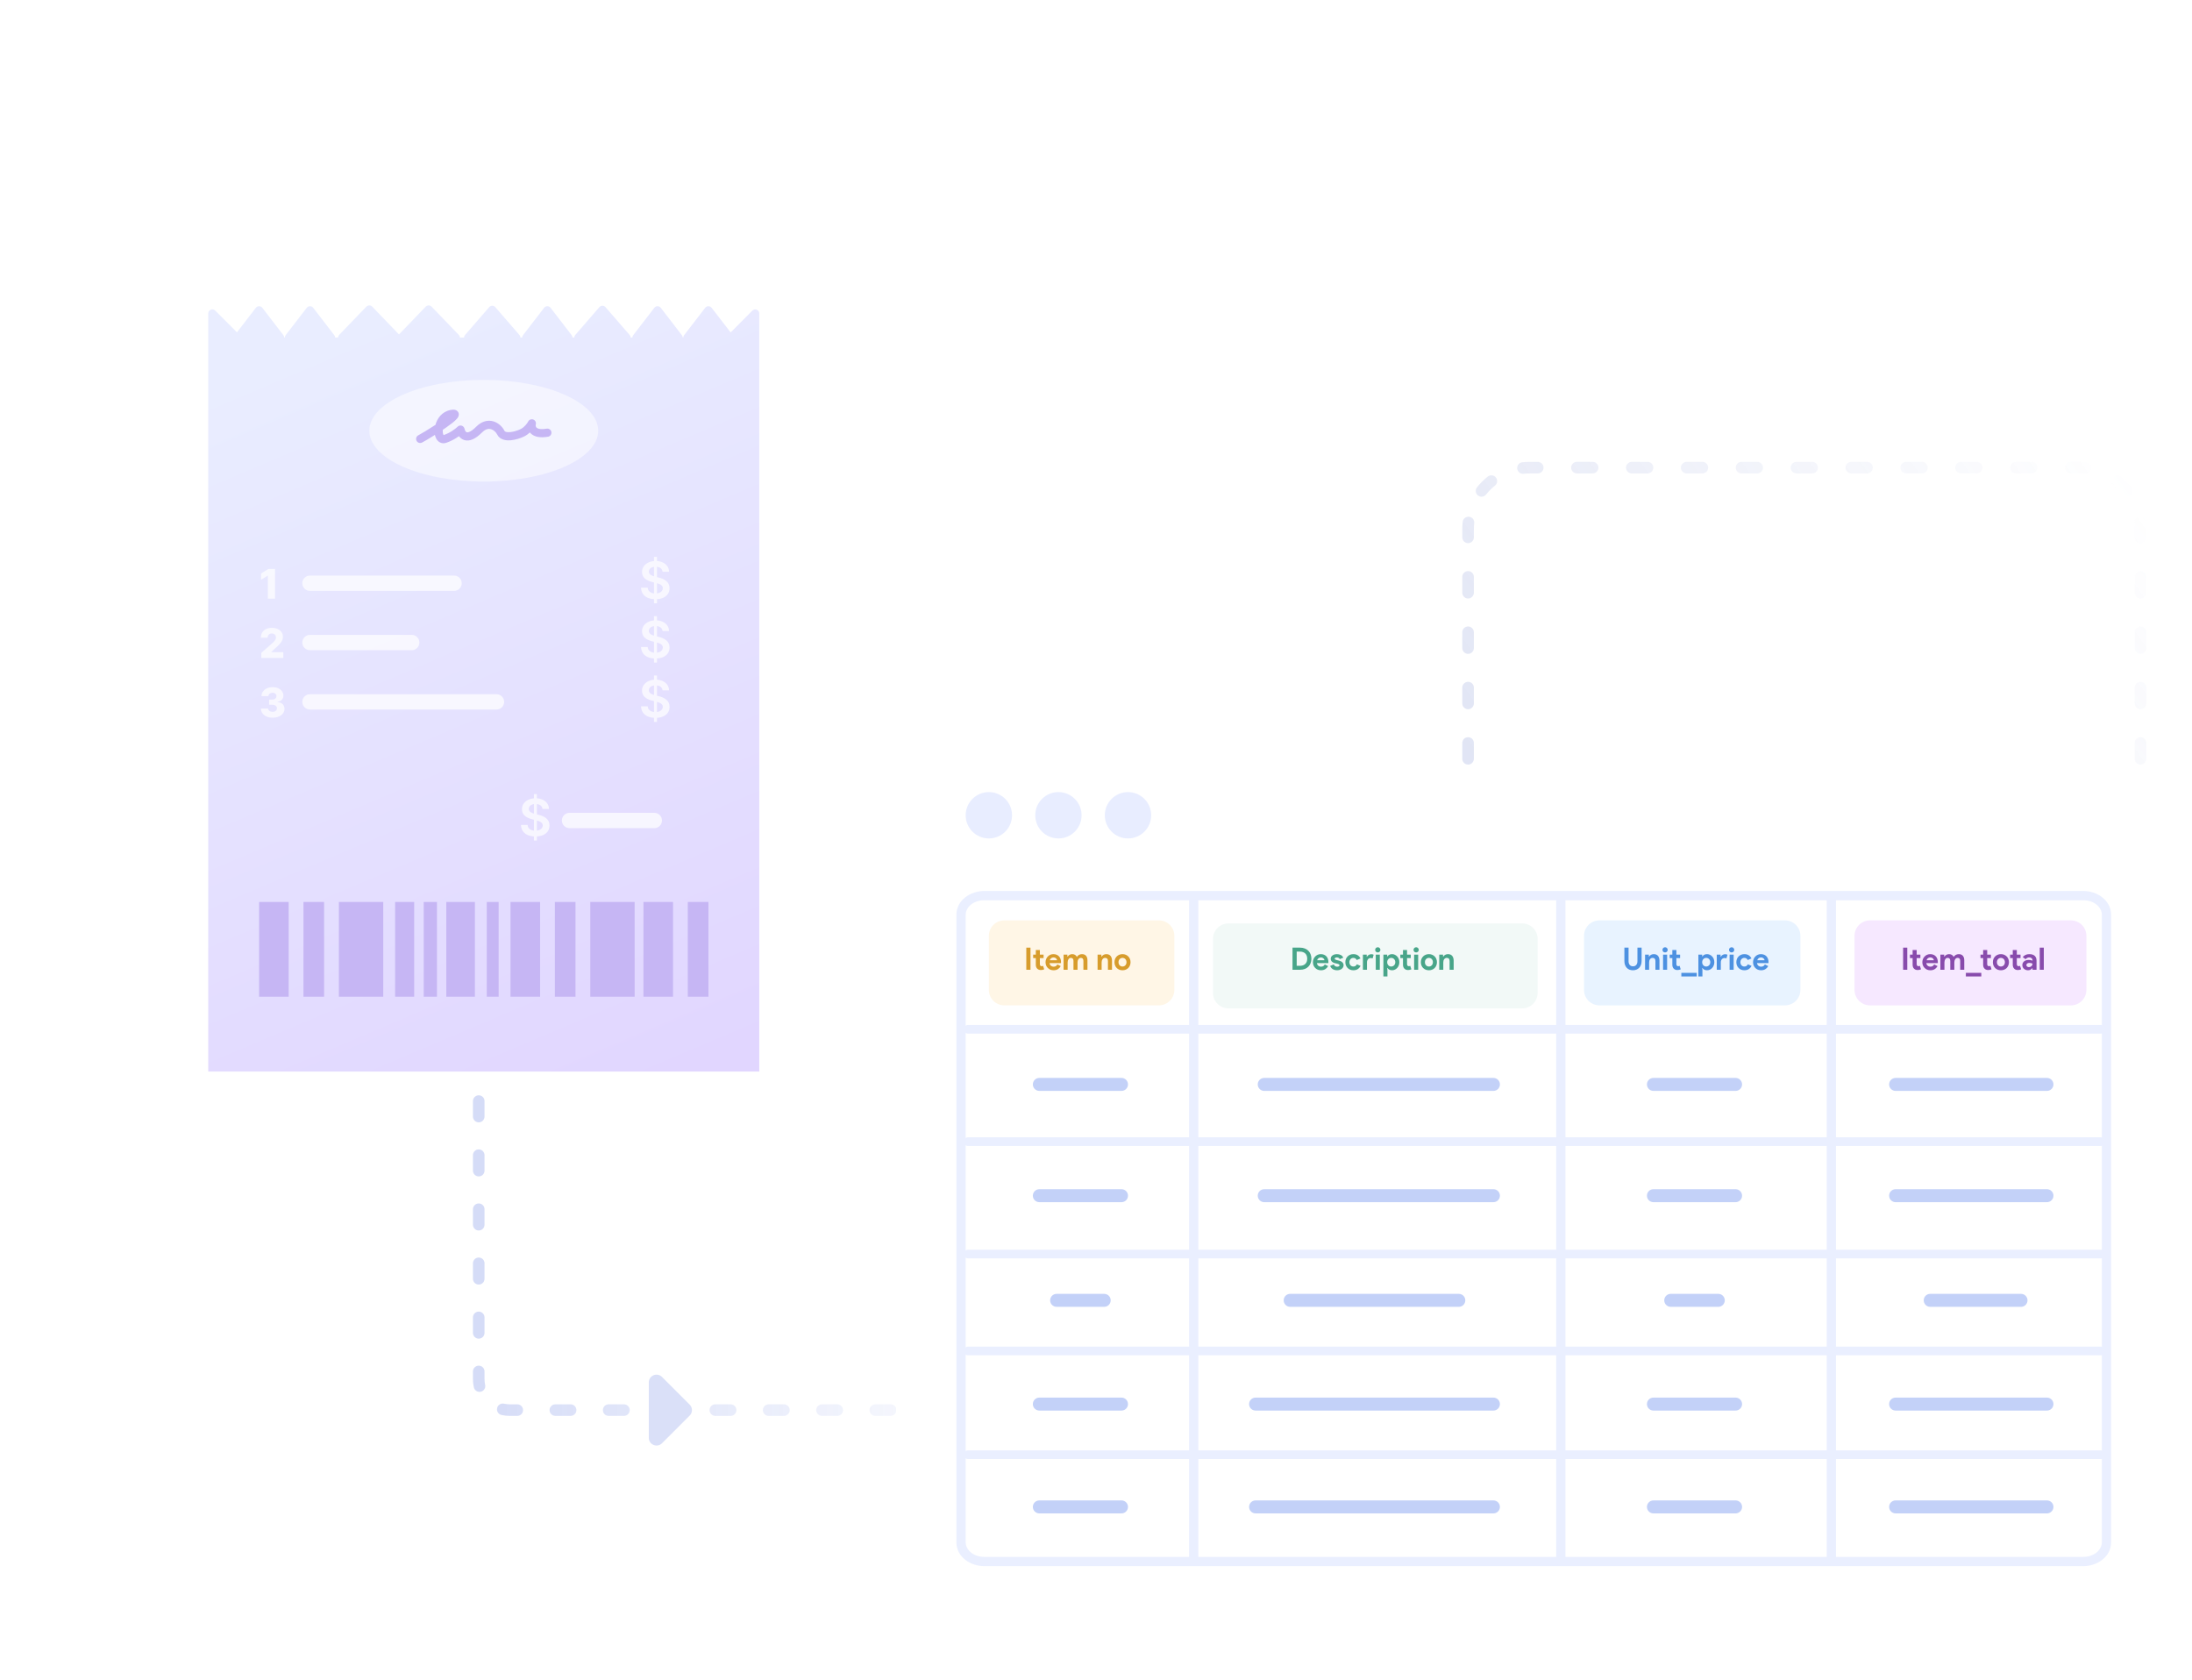 <svg width="261" height="200" viewBox="0 0 261 200" fill="none" xmlns="http://www.w3.org/2000/svg">
<mask id="mask0_207_4843" style="mask-type:alpha" maskUnits="userSpaceOnUse" x="0" y="0" width="261" height="200">
<rect x="0.36" width="260.14" height="200" rx="12" fill="#F8FAFF"/>
</mask>
<g mask="url(#mask0_207_4843)">
<path fill-rule="evenodd" clip-rule="evenodd" d="M182.164 56.369C181.911 56.369 181.661 56.383 181.416 56.41C181.037 56.453 180.695 56.18 180.653 55.801C180.611 55.423 180.884 55.081 181.263 55.039C181.559 55.006 181.859 54.989 182.164 54.989H183.097C183.479 54.989 183.788 55.298 183.788 55.679C183.788 56.06 183.479 56.369 183.097 56.369H182.164ZM187.074 55.679C187.074 55.298 187.383 54.989 187.765 54.989H189.631C190.013 54.989 190.322 55.298 190.322 55.679C190.322 56.06 190.013 56.369 189.631 56.369H187.765C187.383 56.369 187.074 56.06 187.074 55.679ZM193.608 55.679C193.608 55.298 193.917 54.989 194.299 54.989H196.166C196.547 54.989 196.856 55.298 196.856 55.679C196.856 56.06 196.547 56.369 196.166 56.369H194.299C193.917 56.369 193.608 56.06 193.608 55.679ZM200.143 55.679C200.143 55.298 200.452 54.989 200.833 54.989H202.7C203.081 54.989 203.39 55.298 203.39 55.679C203.39 56.06 203.081 56.369 202.7 56.369H200.833C200.452 56.369 200.143 56.06 200.143 55.679ZM206.677 55.679C206.677 55.298 206.986 54.989 207.367 54.989H209.234C209.615 54.989 209.924 55.298 209.924 55.679C209.924 56.06 209.615 56.369 209.234 56.369H207.367C206.986 56.369 206.677 56.06 206.677 55.679ZM213.211 55.679C213.211 55.298 213.52 54.989 213.901 54.989H215.768C216.149 54.989 216.458 55.298 216.458 55.679C216.458 56.06 216.149 56.369 215.768 56.369H213.901C213.52 56.369 213.211 56.06 213.211 55.679ZM219.745 55.679C219.745 55.298 220.054 54.989 220.435 54.989H222.302C222.683 54.989 222.992 55.298 222.992 55.679C222.992 56.06 222.683 56.369 222.302 56.369H220.435C220.054 56.369 219.745 56.06 219.745 55.679ZM226.279 55.679C226.279 55.298 226.588 54.989 226.969 54.989H228.836C229.217 54.989 229.526 55.298 229.526 55.679C229.526 56.06 229.217 56.369 228.836 56.369H226.969C226.588 56.369 226.279 56.06 226.279 55.679ZM232.813 55.679C232.813 55.298 233.122 54.989 233.503 54.989H235.37C235.751 54.989 236.06 55.298 236.06 55.679C236.06 56.06 235.751 56.369 235.37 56.369H233.503C233.122 56.369 232.813 56.06 232.813 55.679ZM239.347 55.679C239.347 55.298 239.656 54.989 240.037 54.989H241.904C242.285 54.989 242.594 55.298 242.594 55.679C242.594 56.06 242.285 56.369 241.904 56.369H240.037C239.656 56.369 239.347 56.06 239.347 55.679ZM245.881 55.679C245.881 55.298 246.19 54.989 246.571 54.989H247.505C247.809 54.989 248.11 55.006 248.406 55.039C248.785 55.081 249.058 55.423 249.016 55.801C248.973 56.18 248.632 56.453 248.253 56.41C248.008 56.383 247.758 56.369 247.505 56.369H246.571C246.19 56.369 245.881 56.06 245.881 55.679ZM178.113 56.854C178.351 57.152 178.302 57.586 178.004 57.824C177.614 58.135 177.259 58.49 176.947 58.88C176.709 59.178 176.275 59.227 175.977 58.989C175.679 58.751 175.63 58.317 175.868 58.019C176.244 57.549 176.672 57.121 177.143 56.745C177.441 56.508 177.875 56.556 178.113 56.854ZM251.556 56.854C251.794 56.556 252.228 56.508 252.526 56.745C252.997 57.121 253.425 57.549 253.801 58.019C254.038 58.317 253.99 58.751 253.692 58.989C253.394 59.227 252.96 59.178 252.722 58.88C252.41 58.49 252.055 58.135 251.665 57.824C251.367 57.586 251.318 57.152 251.556 56.854ZM174.924 61.528C175.303 61.57 175.575 61.911 175.533 62.29C175.506 62.535 175.492 62.785 175.492 63.038V63.979C175.492 64.36 175.183 64.669 174.802 64.669C174.42 64.669 174.111 64.36 174.111 63.979V63.038C174.111 62.733 174.128 62.433 174.161 62.137C174.203 61.758 174.545 61.486 174.924 61.528ZM254.745 61.528C255.124 61.486 255.465 61.758 255.507 62.137C255.54 62.433 255.557 62.733 255.557 63.038V63.979C255.557 64.36 255.248 64.669 254.867 64.669C254.486 64.669 254.177 64.36 254.177 63.979V63.038C254.177 62.785 254.163 62.535 254.136 62.29C254.093 61.911 254.366 61.57 254.745 61.528ZM254.867 67.998C255.248 67.998 255.557 68.307 255.557 68.688V70.571C255.557 70.952 255.248 71.261 254.867 71.261C254.486 71.261 254.177 70.952 254.177 70.571V68.688C254.177 68.307 254.486 67.998 254.867 67.998ZM174.802 67.998C175.183 67.998 175.492 68.307 175.492 68.688V70.571C175.492 70.952 175.183 71.261 174.802 71.261C174.42 71.261 174.111 70.952 174.111 70.571V68.688C174.111 68.307 174.42 67.998 174.802 67.998ZM174.802 74.59C175.183 74.59 175.492 74.899 175.492 75.28V77.163C175.492 77.544 175.183 77.853 174.802 77.853C174.42 77.853 174.111 77.544 174.111 77.163V75.28C174.111 74.899 174.42 74.59 174.802 74.59ZM254.867 74.59C255.248 74.59 255.557 74.899 255.557 75.28V77.163C255.557 77.544 255.248 77.853 254.867 77.853C254.486 77.853 254.177 77.544 254.177 77.163V75.28C254.177 74.899 254.486 74.59 254.867 74.59ZM254.867 81.182C255.248 81.182 255.557 81.491 255.557 81.872V83.755C255.557 84.136 255.248 84.445 254.867 84.445C254.486 84.445 254.177 84.136 254.177 83.755V81.872C254.177 81.491 254.486 81.182 254.867 81.182ZM174.802 81.182C175.183 81.182 175.492 81.491 175.492 81.872V83.755C175.492 84.136 175.183 84.445 174.802 84.445C174.42 84.445 174.111 84.136 174.111 83.755V81.872C174.111 81.491 174.42 81.182 174.802 81.182ZM174.802 87.774C175.183 87.774 175.492 88.083 175.492 88.464V90.347C175.492 90.728 175.183 91.037 174.802 91.037C174.42 91.037 174.111 90.728 174.111 90.347V88.464C174.111 88.083 174.42 87.774 174.802 87.774ZM254.867 87.774C255.248 87.774 255.557 88.083 255.557 88.464V90.347C255.557 90.728 255.248 91.037 254.867 91.037C254.486 91.037 254.177 90.728 254.177 90.347V88.464C254.177 88.083 254.486 87.774 254.867 87.774ZM174.802 94.366C175.183 94.366 175.492 94.674 175.492 95.055V96.939C175.492 97.32 175.183 97.629 174.802 97.629C174.42 97.629 174.111 97.32 174.111 96.939V95.055C174.111 94.674 174.42 94.366 174.802 94.366ZM254.867 94.366C255.248 94.366 255.557 94.674 255.557 95.055V96.939C255.557 97.32 255.248 97.629 254.867 97.629C254.486 97.629 254.177 97.32 254.177 96.939V95.055C254.177 94.674 254.486 94.366 254.867 94.366ZM174.802 100.958C175.183 100.958 175.492 101.266 175.492 101.647V102.589C175.492 102.842 175.506 103.092 175.533 103.337C175.575 103.716 175.303 104.057 174.924 104.099C174.545 104.141 174.203 103.868 174.161 103.49C174.128 103.194 174.111 102.893 174.111 102.589V101.647C174.111 101.266 174.42 100.958 174.802 100.958ZM254.867 100.958C255.248 100.958 255.557 101.266 255.557 101.647V102.589C255.557 102.893 255.54 103.194 255.507 103.49C255.465 103.868 255.124 104.141 254.745 104.099C254.366 104.057 254.093 103.716 254.136 103.337C254.163 103.092 254.177 102.842 254.177 102.589V101.647C254.177 101.266 254.486 100.958 254.867 100.958ZM175.977 106.638C176.275 106.4 176.709 106.449 176.947 106.747C177.259 107.137 177.614 107.492 178.004 107.803C178.302 108.041 178.351 108.475 178.113 108.773C177.875 109.071 177.441 109.119 177.143 108.881C176.672 108.506 176.244 108.078 175.868 107.608C175.63 107.31 175.679 106.876 175.977 106.638ZM253.692 106.638C253.99 106.876 254.038 107.31 253.801 107.608C253.425 108.078 252.997 108.506 252.526 108.881C252.228 109.119 251.794 109.071 251.556 108.773C251.318 108.475 251.367 108.041 251.665 107.803C252.055 107.492 252.41 107.137 252.722 106.747C252.96 106.449 253.394 106.4 253.692 106.638ZM180.653 109.825C180.695 109.447 181.037 109.174 181.416 109.216C181.661 109.244 181.911 109.258 182.164 109.258H183.097C183.479 109.258 183.788 109.566 183.788 109.947C183.788 110.328 183.479 110.637 183.097 110.637H182.164C181.859 110.637 181.559 110.62 181.263 110.587C180.884 110.545 180.611 110.204 180.653 109.825ZM249.016 109.825C249.058 110.204 248.785 110.545 248.406 110.587C248.11 110.62 247.809 110.637 247.505 110.637H246.571C246.19 110.637 245.881 110.328 245.881 109.947C245.881 109.566 246.19 109.258 246.571 109.258H247.505C247.758 109.258 248.008 109.244 248.253 109.216C248.632 109.174 248.973 109.447 249.016 109.825ZM187.074 109.947C187.074 109.566 187.383 109.258 187.765 109.258H189.631C190.013 109.258 190.322 109.566 190.322 109.947C190.322 110.328 190.013 110.637 189.631 110.637H187.765C187.383 110.637 187.074 110.328 187.074 109.947ZM193.608 109.947C193.608 109.566 193.917 109.258 194.299 109.258H196.166C196.547 109.258 196.856 109.566 196.856 109.947C196.856 110.328 196.547 110.637 196.166 110.637H194.299C193.917 110.637 193.608 110.328 193.608 109.947ZM200.143 109.947C200.143 109.566 200.452 109.258 200.833 109.258H202.7C203.081 109.258 203.39 109.566 203.39 109.947C203.39 110.328 203.081 110.637 202.7 110.637H200.833C200.452 110.637 200.143 110.328 200.143 109.947ZM206.677 109.947C206.677 109.566 206.986 109.258 207.367 109.258H209.234C209.615 109.258 209.924 109.566 209.924 109.947C209.924 110.328 209.615 110.637 209.234 110.637H207.367C206.986 110.637 206.677 110.328 206.677 109.947ZM213.211 109.947C213.211 109.566 213.52 109.258 213.901 109.258H215.768C216.149 109.258 216.458 109.566 216.458 109.947C216.458 110.328 216.149 110.637 215.768 110.637H213.901C213.52 110.637 213.211 110.328 213.211 109.947ZM219.745 109.947C219.745 109.566 220.054 109.258 220.435 109.258H222.302C222.683 109.258 222.992 109.566 222.992 109.947C222.992 110.328 222.683 110.637 222.302 110.637H220.435C220.054 110.637 219.745 110.328 219.745 109.947ZM226.279 109.947C226.279 109.566 226.588 109.258 226.969 109.258H228.836C229.217 109.258 229.526 109.566 229.526 109.947C229.526 110.328 229.217 110.637 228.836 110.637H226.969C226.588 110.637 226.279 110.328 226.279 109.947ZM232.813 109.947C232.813 109.566 233.122 109.258 233.503 109.258H235.37C235.751 109.258 236.06 109.566 236.06 109.947C236.06 110.328 235.751 110.637 235.37 110.637H233.503C233.122 110.637 232.813 110.328 232.813 109.947ZM239.347 109.947C239.347 109.566 239.656 109.258 240.037 109.258H241.904C242.285 109.258 242.594 109.566 242.594 109.947C242.594 110.328 242.285 110.637 241.904 110.637H240.037C239.656 110.637 239.347 110.328 239.347 109.947Z" fill="url(#paint0_linear_207_4843)" fill-opacity="0.2"/>
<path fill-rule="evenodd" clip-rule="evenodd" d="M124.875 167.895C124.875 168.276 124.566 168.585 124.185 168.585L123.278 168.585C122.896 168.585 122.587 168.276 122.587 167.895C122.587 167.514 122.896 167.205 123.278 167.205L124.185 167.205C124.566 167.205 124.875 167.514 124.875 167.895ZM119.432 167.895C119.432 168.276 119.123 168.585 118.742 168.585L116.928 168.585C116.546 168.585 116.237 168.276 116.237 167.895C116.237 167.514 116.546 167.205 116.928 167.205L118.742 167.205C119.123 167.205 119.432 167.514 119.432 167.895ZM113.082 167.895C113.082 168.276 112.773 168.585 112.392 168.585L110.578 168.585C110.196 168.585 109.887 168.276 109.887 167.895C109.887 167.514 110.196 167.205 110.578 167.205L112.392 167.205C112.773 167.205 113.082 167.514 113.082 167.895ZM106.732 167.895C106.732 168.276 106.423 168.585 106.042 168.585L104.228 168.585C103.846 168.585 103.537 168.276 103.537 167.895C103.537 167.514 103.846 167.205 104.228 167.205L106.042 167.205C106.423 167.205 106.732 167.514 106.732 167.895ZM100.382 167.895C100.382 168.276 100.073 168.585 99.692 168.585L97.877 168.585C97.496 168.585 97.187 168.276 97.187 167.895C97.187 167.514 97.496 167.205 97.877 167.205L99.692 167.205C100.073 167.205 100.382 167.514 100.382 167.895ZM94.032 167.895C94.032 168.276 93.723 168.585 93.342 168.585L91.528 168.585C91.146 168.585 90.837 168.276 90.837 167.895C90.837 167.514 91.146 167.205 91.528 167.205L93.342 167.205C93.723 167.205 94.032 167.514 94.032 167.895ZM87.682 167.895C87.682 168.276 87.373 168.585 86.992 168.585L85.177 168.585C84.796 168.585 84.487 168.276 84.487 167.895C84.487 167.514 84.796 167.205 85.177 167.205L86.992 167.205C87.373 167.205 87.682 167.514 87.682 167.895ZM81.332 167.895C81.332 168.276 81.023 168.585 80.642 168.585L78.827 168.585C78.446 168.585 78.137 168.276 78.137 167.895C78.137 167.514 78.446 167.205 78.827 167.205L80.642 167.205C81.023 167.205 81.332 167.514 81.332 167.895ZM74.982 167.895C74.982 168.276 74.673 168.585 74.292 168.585L72.477 168.585C72.096 168.585 71.787 168.276 71.787 167.895C71.787 167.514 72.096 167.205 72.477 167.205L74.292 167.205C74.673 167.205 74.982 167.514 74.982 167.895ZM68.632 167.895C68.632 168.276 68.323 168.585 67.942 168.585L66.127 168.585C65.746 168.585 65.437 168.276 65.437 167.895C65.437 167.514 65.746 167.205 66.127 167.205L67.942 167.205C68.323 167.205 68.632 167.514 68.632 167.895ZM62.282 167.895C62.282 168.276 61.973 168.585 61.592 168.585L60.684 168.585C60.351 168.585 60.025 168.547 59.712 168.476C59.34 168.392 59.107 168.022 59.192 167.65C59.276 167.279 59.646 167.046 60.018 167.131C60.232 167.179 60.455 167.205 60.684 167.205L61.592 167.205C61.973 167.205 62.282 167.514 62.282 167.895ZM57.248 165.707C56.876 165.792 56.506 165.559 56.422 165.188C56.35 164.874 56.313 164.549 56.313 164.216L56.313 163.296C56.313 162.915 56.622 162.606 57.003 162.606C57.385 162.606 57.694 162.915 57.694 163.296L57.694 164.216C57.694 164.445 57.719 164.668 57.768 164.882C57.852 165.253 57.62 165.623 57.248 165.707ZM57.003 124.894C57.385 124.894 57.694 125.203 57.694 125.584L57.694 126.504C57.694 126.885 57.385 127.194 57.003 127.194C56.622 127.194 56.313 126.885 56.313 126.504L56.313 125.584C56.313 125.203 56.622 124.894 57.003 124.894ZM57.003 130.413C57.385 130.413 57.694 130.722 57.694 131.103L57.694 132.943C57.694 133.324 57.385 133.632 57.003 133.632C56.622 133.632 56.313 133.324 56.313 132.943L56.313 131.103C56.313 130.722 56.622 130.413 57.003 130.413ZM57.003 136.852C57.385 136.852 57.694 137.161 57.694 137.542L57.694 139.381C57.694 139.762 57.385 140.071 57.003 140.071C56.622 140.071 56.313 139.762 56.313 139.381L56.313 137.542C56.313 137.161 56.622 136.852 57.003 136.852ZM57.003 143.29C57.385 143.29 57.694 143.599 57.694 143.98L57.694 145.82C57.694 146.201 57.385 146.51 57.003 146.51C56.622 146.51 56.313 146.201 56.313 145.82L56.313 143.98C56.313 143.599 56.622 143.29 57.003 143.29ZM57.003 149.729C57.385 149.729 57.694 150.038 57.694 150.419L57.694 152.258C57.694 152.639 57.385 152.948 57.003 152.948C56.622 152.948 56.313 152.639 56.313 152.258L56.313 150.419C56.313 150.038 56.622 149.729 57.003 149.729ZM57.003 156.167C57.385 156.167 57.694 156.476 57.694 156.857L57.694 158.697C57.694 159.078 57.385 159.387 57.003 159.387C56.622 159.387 56.313 159.078 56.313 158.697L56.313 156.857C56.313 156.476 56.622 156.167 57.003 156.167Z" fill="url(#paint1_linear_207_4843)" fill-opacity="0.2"/>
<path fill-rule="evenodd" clip-rule="evenodd" d="M43.623 36.513C43.814 36.314 44.133 36.314 44.324 36.513L47.507 39.818L50.689 36.513C50.88 36.314 51.199 36.314 51.39 36.513L54.618 39.865C54.708 39.959 54.751 40.072 54.754 40.184H55.256C55.259 40.08 55.296 39.975 55.375 39.884L58.244 36.573C58.438 36.349 58.786 36.349 58.98 36.573L61.849 39.884C61.927 39.975 61.965 40.08 61.968 40.184H62.177C62.18 40.089 62.212 39.992 62.278 39.906L64.787 36.649C64.981 36.396 65.363 36.396 65.558 36.649L68.066 39.906C68.133 39.992 68.165 40.089 68.168 40.184H68.377C68.38 40.08 68.418 39.975 68.496 39.884L71.365 36.573C71.559 36.349 71.907 36.349 72.101 36.573L74.97 39.884C75.049 39.975 75.086 40.08 75.09 40.184H75.299C75.302 40.089 75.334 39.992 75.401 39.906L77.909 36.649C78.104 36.396 78.485 36.396 78.68 36.649L81.188 39.906C81.255 39.992 81.287 40.089 81.29 40.184H81.356C81.359 40.089 81.391 39.992 81.457 39.906L83.966 36.649C84.16 36.396 84.542 36.396 84.737 36.649L86.998 39.585L89.576 36.987C89.882 36.679 90.408 36.895 90.408 37.329V40.184H90.408V127.583H24.794V40.184H24.797C24.795 40.169 24.794 40.153 24.794 40.138V37.322C24.794 36.889 25.319 36.672 25.625 36.978L28.129 39.481C28.16 39.512 28.186 39.546 28.206 39.581L30.464 36.649C30.659 36.396 31.041 36.396 31.235 36.649L33.744 39.906C33.81 39.992 33.842 40.089 33.845 40.184H33.913C33.916 40.089 33.948 39.992 34.014 39.906L36.523 36.649C36.718 36.396 37.099 36.396 37.294 36.649L39.802 39.906C39.869 39.992 39.901 40.089 39.904 40.184H40.258C40.262 40.072 40.305 39.959 40.395 39.865L43.623 36.513Z" fill="url(#paint2_linear_207_4843)"/>
<path fill-rule="evenodd" clip-rule="evenodd" d="M34.373 107.392H30.852V118.676H34.373V107.392ZM36.133 107.392H38.589V118.676H36.133V107.392ZM45.633 107.392H40.35V118.676H45.633V107.392ZM64.309 107.392H60.787V118.676H64.309V107.392ZM68.525 107.392H66.069V118.676H68.525V107.392ZM75.567 107.392H70.285V118.676H75.567V107.392ZM81.896 107.392H84.352V118.676H81.896V107.392ZM76.615 107.392H80.136V118.676H76.615V107.392ZM53.14 107.392H56.546V118.676H53.14V107.392ZM52.028 107.392H50.452V118.676H52.028V107.392ZM47.047 107.392H49.317V118.676H47.047V107.392ZM59.373 107.392H57.96V118.676H59.373V107.392Z" fill="#C6B6F4"/>
<path d="M71.229 51.282C71.229 54.626 65.128 57.336 57.601 57.336C50.075 57.336 43.974 54.626 43.974 51.282C43.974 47.939 50.075 45.229 57.601 45.229C65.128 45.229 71.229 47.939 71.229 51.282Z" fill="white" fill-opacity="0.5"/>
<path fill-rule="evenodd" clip-rule="evenodd" d="M51.786 51.783C51.103 52.213 50.491 52.572 50.25 52.694C50.01 52.814 49.717 52.717 49.597 52.477C49.476 52.237 49.573 51.945 49.813 51.825C50.079 51.691 50.968 51.163 51.846 50.589C52.056 49.827 52.608 49.024 53.629 48.819C53.759 48.793 53.889 48.776 54.006 48.778C54.094 48.78 54.314 48.794 54.479 48.967C54.694 49.194 54.631 49.466 54.584 49.582C54.537 49.7 54.459 49.8 54.397 49.87C54.15 50.154 53.649 50.534 53.126 50.899C52.996 50.989 52.861 51.081 52.724 51.174C52.698 51.455 52.744 51.666 52.801 51.771C52.809 51.785 52.815 51.795 52.82 51.801C52.824 51.8 52.827 51.799 52.832 51.798C53.631 51.531 54.282 51.011 54.488 50.805C54.615 50.678 54.801 50.631 54.973 50.683C55.145 50.734 55.275 50.877 55.31 51.053C55.359 51.301 55.481 51.441 55.575 51.47C55.652 51.493 55.99 51.521 56.704 50.805C57.369 50.138 58.104 49.977 58.758 50.173C59.37 50.357 59.836 50.834 60.069 51.301C60.089 51.341 60.127 51.385 60.236 51.419C60.354 51.456 60.525 51.471 60.743 51.451C61.18 51.411 61.675 51.247 62.001 51.084C62.467 50.85 62.797 50.379 62.891 50.19C63.002 49.968 63.262 49.865 63.495 49.951C63.728 50.037 63.859 50.284 63.799 50.525C63.763 50.67 63.789 50.822 63.882 50.914C63.973 51.004 64.269 51.177 65.093 51.039C65.358 50.995 65.609 51.173 65.653 51.438C65.697 51.703 65.519 51.954 65.254 51.998C64.305 52.156 63.616 52.02 63.197 51.604C63.159 51.567 63.125 51.529 63.094 51.49C62.908 51.663 62.688 51.827 62.437 51.953C62.023 52.16 61.411 52.367 60.832 52.419C60.542 52.446 60.229 52.437 59.943 52.347C59.648 52.254 59.363 52.066 59.198 51.735C59.062 51.463 58.789 51.198 58.478 51.104C58.208 51.023 57.836 51.047 57.393 51.491C56.63 52.256 55.922 52.593 55.291 52.4C55.003 52.312 54.796 52.134 54.649 51.931C54.267 52.208 53.741 52.519 53.14 52.72C52.904 52.799 52.654 52.801 52.423 52.696C52.2 52.595 52.047 52.419 51.948 52.238C51.872 52.1 51.819 51.946 51.786 51.783ZM53.985 49.751C53.998 49.751 53.995 49.752 53.982 49.751C53.983 49.751 53.984 49.751 53.985 49.751Z" fill="#C6B6F4"/>
<path fill-rule="evenodd" clip-rule="evenodd" d="M35.996 69.443C35.996 68.939 36.404 68.531 36.908 68.531H54.069C54.573 68.531 54.981 68.939 54.981 69.443C54.981 69.947 54.573 70.355 54.069 70.355H36.908C36.404 70.355 35.996 69.947 35.996 69.443Z" fill="white" fill-opacity="0.72"/>
<path fill-rule="evenodd" clip-rule="evenodd" d="M66.903 97.693C66.903 97.189 67.312 96.78 67.816 96.78L77.91 96.78C78.414 96.78 78.822 97.189 78.822 97.692C78.822 98.196 78.414 98.605 77.91 98.605L67.816 98.605C67.312 98.605 66.903 98.196 66.903 97.693Z" fill="white" fill-opacity="0.72"/>
<path fill-rule="evenodd" clip-rule="evenodd" d="M35.996 76.505C35.996 76.001 36.404 75.593 36.908 75.593H49.022C49.525 75.593 49.934 76.001 49.934 76.505C49.934 77.009 49.525 77.417 49.022 77.417H36.908C36.404 77.417 35.996 77.009 35.996 76.505Z" fill="white" fill-opacity="0.72"/>
<path fill-rule="evenodd" clip-rule="evenodd" d="M35.996 83.568C35.996 83.064 36.404 82.656 36.908 82.656H59.116C59.62 82.656 60.028 83.064 60.028 83.568C60.028 84.072 59.62 84.48 59.116 84.48H36.908C36.404 84.48 35.996 84.072 35.996 83.568Z" fill="white" fill-opacity="0.72"/>
<path d="M77.872 71.831V66.305H78.226V71.831H77.872ZM78.893 68.073C78.873 67.885 78.788 67.738 78.638 67.633C78.49 67.528 78.297 67.475 78.06 67.475C77.893 67.475 77.75 67.5 77.63 67.551C77.511 67.601 77.419 67.669 77.356 67.756C77.293 67.842 77.26 67.941 77.259 68.051C77.259 68.143 77.279 68.223 77.321 68.291C77.365 68.359 77.423 68.416 77.496 68.464C77.57 68.51 77.651 68.549 77.74 68.58C77.829 68.612 77.919 68.638 78.01 68.66L78.425 68.764C78.592 68.802 78.752 68.855 78.906 68.921C79.062 68.987 79.201 69.071 79.323 69.171C79.447 69.272 79.545 69.394 79.617 69.536C79.689 69.679 79.725 69.846 79.725 70.037C79.725 70.296 79.659 70.524 79.526 70.721C79.394 70.917 79.202 71.07 78.952 71.181C78.703 71.29 78.401 71.345 78.047 71.345C77.703 71.345 77.404 71.292 77.151 71.185C76.899 71.079 76.701 70.923 76.559 70.719C76.418 70.515 76.342 70.266 76.33 69.972H77.118C77.13 70.126 77.177 70.254 77.261 70.356C77.344 70.459 77.453 70.535 77.587 70.585C77.722 70.636 77.873 70.661 78.04 70.661C78.215 70.661 78.367 70.635 78.498 70.583C78.631 70.53 78.734 70.456 78.809 70.363C78.884 70.268 78.922 70.157 78.924 70.031C78.922 69.915 78.888 69.82 78.822 69.746C78.756 69.669 78.663 69.606 78.543 69.556C78.425 69.504 78.287 69.458 78.129 69.418L77.626 69.288C77.261 69.195 76.974 69.053 76.762 68.863C76.552 68.671 76.447 68.418 76.447 68.101C76.447 67.841 76.517 67.612 76.658 67.417C76.801 67.221 76.995 67.069 77.239 66.961C77.484 66.852 77.761 66.797 78.071 66.797C78.384 66.797 78.659 66.852 78.895 66.961C79.133 67.069 79.32 67.22 79.455 67.412C79.59 67.604 79.66 67.824 79.664 68.073H78.893Z" fill="white" fill-opacity="0.72"/>
<path d="M32.749 67.742V71.278H31.896V68.54H31.875L31.084 69.023V68.284L31.956 67.742H32.749Z" fill="white" fill-opacity="0.72"/>
<path d="M31.111 78.341V77.726L32.402 76.597C32.499 76.509 32.581 76.429 32.649 76.357C32.717 76.283 32.769 76.209 32.804 76.136C32.84 76.061 32.858 75.98 32.858 75.892C32.858 75.794 32.837 75.711 32.794 75.642C32.751 75.572 32.693 75.518 32.618 75.48C32.543 75.442 32.457 75.423 32.36 75.423C32.263 75.423 32.177 75.443 32.103 75.483C32.029 75.522 31.972 75.579 31.93 75.654C31.89 75.729 31.87 75.82 31.87 75.927H31.06C31.06 75.686 31.114 75.478 31.222 75.303C31.33 75.129 31.482 74.994 31.678 74.899C31.875 74.804 32.104 74.756 32.364 74.756C32.632 74.756 32.865 74.801 33.063 74.891C33.262 74.981 33.415 75.106 33.523 75.267C33.633 75.427 33.687 75.613 33.687 75.825C33.687 75.96 33.66 76.093 33.606 76.225C33.552 76.358 33.455 76.504 33.314 76.664C33.175 76.824 32.977 77.016 32.72 77.239L32.297 77.629V77.652H33.73V78.341H31.111Z" fill="white" fill-opacity="0.72"/>
<path d="M32.458 85.451C32.189 85.451 31.95 85.405 31.741 85.313C31.534 85.22 31.37 85.091 31.25 84.928C31.131 84.764 31.07 84.576 31.067 84.363H31.928C31.931 84.441 31.956 84.509 32.002 84.569C32.048 84.627 32.111 84.674 32.19 84.707C32.27 84.74 32.36 84.757 32.462 84.757C32.563 84.757 32.652 84.739 32.729 84.704C32.808 84.667 32.869 84.617 32.912 84.553C32.956 84.489 32.977 84.415 32.976 84.332C32.977 84.249 32.954 84.176 32.906 84.111C32.857 84.047 32.789 83.997 32.7 83.961C32.612 83.925 32.509 83.907 32.389 83.907H32.045V83.3H32.389C32.494 83.3 32.586 83.282 32.665 83.248C32.746 83.213 32.809 83.165 32.854 83.103C32.899 83.04 32.92 82.967 32.919 82.885C32.92 82.806 32.901 82.736 32.862 82.676C32.824 82.615 32.771 82.568 32.702 82.535C32.634 82.501 32.555 82.485 32.465 82.485C32.37 82.485 32.285 82.501 32.208 82.535C32.132 82.568 32.071 82.615 32.026 82.676C31.981 82.737 31.958 82.808 31.955 82.889H31.138C31.14 82.678 31.199 82.493 31.314 82.333C31.43 82.172 31.586 82.046 31.784 81.955C31.984 81.864 32.211 81.818 32.465 81.818C32.718 81.818 32.941 81.863 33.134 81.951C33.326 82.04 33.476 82.161 33.583 82.314C33.69 82.466 33.743 82.638 33.743 82.83C33.745 83.029 33.679 83.193 33.548 83.322C33.418 83.451 33.251 83.531 33.045 83.561V83.588C33.32 83.62 33.526 83.709 33.666 83.854C33.806 83.999 33.876 84.18 33.875 84.398C33.875 84.603 33.814 84.785 33.693 84.944C33.574 85.101 33.407 85.225 33.192 85.317C32.979 85.406 32.734 85.451 32.458 85.451Z" fill="white" fill-opacity="0.72"/>
<path d="M77.872 78.893V73.368H78.226V78.893H77.872ZM78.893 75.135C78.873 74.947 78.788 74.8 78.638 74.695C78.49 74.59 78.297 74.538 78.06 74.538C77.893 74.538 77.75 74.563 77.63 74.613C77.511 74.664 77.419 74.732 77.356 74.818C77.293 74.905 77.26 75.003 77.259 75.114C77.259 75.206 77.279 75.286 77.321 75.353C77.365 75.421 77.423 75.479 77.496 75.526C77.57 75.572 77.651 75.611 77.74 75.643C77.829 75.674 77.919 75.701 78.01 75.723L78.425 75.826C78.592 75.865 78.752 75.918 78.906 75.984C79.062 76.05 79.201 76.133 79.323 76.234C79.447 76.335 79.545 76.456 79.617 76.599C79.689 76.741 79.725 76.908 79.725 77.1C79.725 77.359 79.659 77.587 79.526 77.784C79.394 77.979 79.202 78.133 78.952 78.243C78.703 78.353 78.401 78.407 78.047 78.407C77.703 78.407 77.404 78.354 77.151 78.248C76.899 78.141 76.701 77.986 76.559 77.782C76.418 77.577 76.342 77.328 76.33 77.035H77.118C77.13 77.189 77.177 77.317 77.261 77.419C77.344 77.521 77.453 77.597 77.587 77.648C77.722 77.698 77.873 77.723 78.04 77.723C78.215 77.723 78.367 77.697 78.498 77.646C78.631 77.592 78.734 77.519 78.809 77.425C78.884 77.331 78.922 77.22 78.924 77.093C78.922 76.978 78.888 76.883 78.822 76.808C78.756 76.732 78.663 76.669 78.543 76.618C78.425 76.567 78.287 76.52 78.129 76.48L77.626 76.351C77.261 76.257 76.974 76.115 76.762 75.925C76.552 75.734 76.447 75.48 76.447 75.164C76.447 74.903 76.517 74.675 76.658 74.479C76.801 74.284 76.995 74.132 77.239 74.024C77.484 73.915 77.761 73.86 78.071 73.86C78.384 73.86 78.659 73.915 78.895 74.024C79.133 74.132 79.32 74.282 79.455 74.475C79.59 74.666 79.66 74.887 79.664 75.135H78.893Z" fill="white" fill-opacity="0.72"/>
<path d="M77.872 85.955V80.43H78.226V85.955H77.872ZM78.893 82.198C78.873 82.009 78.788 81.863 78.638 81.757C78.49 81.653 78.297 81.6 78.06 81.6C77.893 81.6 77.75 81.625 77.63 81.675C77.511 81.726 77.419 81.794 77.356 81.881C77.293 81.967 77.26 82.065 77.259 82.176C77.259 82.268 77.279 82.348 77.321 82.416C77.365 82.483 77.423 82.541 77.496 82.588C77.57 82.635 77.651 82.673 77.74 82.705C77.829 82.737 77.919 82.763 78.01 82.785L78.425 82.888C78.592 82.927 78.752 82.98 78.906 83.046C79.062 83.112 79.201 83.196 79.323 83.296C79.447 83.397 79.545 83.519 79.617 83.661C79.689 83.804 79.725 83.971 79.725 84.162C79.725 84.421 79.659 84.649 79.526 84.846C79.394 85.042 79.202 85.195 78.952 85.306C78.703 85.415 78.401 85.47 78.047 85.47C77.703 85.47 77.404 85.417 77.151 85.31C76.899 85.204 76.701 85.048 76.559 84.844C76.418 84.64 76.342 84.391 76.33 84.097H77.118C77.13 84.251 77.177 84.379 77.261 84.481C77.344 84.584 77.453 84.66 77.587 84.71C77.722 84.76 77.873 84.786 78.04 84.786C78.215 84.786 78.367 84.76 78.498 84.708C78.631 84.655 78.734 84.581 78.809 84.488C78.884 84.393 78.922 84.282 78.924 84.155C78.922 84.04 78.888 83.945 78.822 83.871C78.756 83.794 78.663 83.731 78.543 83.681C78.425 83.629 78.287 83.583 78.129 83.542L77.626 83.413C77.261 83.319 76.974 83.178 76.762 82.988C76.552 82.796 76.447 82.542 76.447 82.226C76.447 81.965 76.517 81.737 76.658 81.542C76.801 81.346 76.995 81.194 77.239 81.086C77.484 80.977 77.761 80.922 78.071 80.922C78.384 80.922 78.659 80.977 78.895 81.086C79.133 81.194 79.32 81.345 79.455 81.537C79.59 81.729 79.66 81.949 79.664 82.198H78.893Z" fill="white" fill-opacity="0.72"/>
<path d="M63.576 100.08V94.555H63.93V100.08H63.576ZM64.597 96.322C64.577 96.134 64.492 95.987 64.343 95.882C64.194 95.777 64.001 95.724 63.764 95.724C63.597 95.724 63.454 95.749 63.334 95.8C63.215 95.85 63.123 95.918 63.06 96.005C62.997 96.091 62.964 96.19 62.963 96.301C62.963 96.393 62.984 96.472 63.025 96.54C63.069 96.608 63.127 96.665 63.2 96.713C63.274 96.759 63.355 96.798 63.444 96.829C63.534 96.861 63.623 96.888 63.714 96.909L64.129 97.013C64.296 97.052 64.456 97.104 64.61 97.17C64.766 97.237 64.905 97.32 65.027 97.421C65.151 97.521 65.249 97.643 65.321 97.785C65.393 97.928 65.429 98.095 65.429 98.286C65.429 98.545 65.363 98.773 65.23 98.97C65.098 99.166 64.906 99.319 64.656 99.43C64.407 99.54 64.105 99.594 63.751 99.594C63.407 99.594 63.108 99.541 62.855 99.434C62.603 99.328 62.406 99.172 62.263 98.968C62.122 98.764 62.046 98.515 62.034 98.222H62.822C62.834 98.375 62.881 98.504 62.965 98.606C63.048 98.708 63.157 98.784 63.291 98.834C63.426 98.885 63.578 98.91 63.745 98.91C63.919 98.91 64.071 98.884 64.202 98.832C64.335 98.779 64.438 98.706 64.513 98.612C64.588 98.517 64.626 98.406 64.628 98.28C64.626 98.165 64.592 98.07 64.526 97.995C64.46 97.919 64.367 97.855 64.248 97.805C64.13 97.753 63.991 97.707 63.833 97.667L63.33 97.537C62.966 97.444 62.678 97.302 62.466 97.112C62.256 96.921 62.151 96.667 62.151 96.35C62.151 96.09 62.221 95.862 62.362 95.666C62.505 95.47 62.699 95.319 62.943 95.211C63.188 95.101 63.465 95.047 63.775 95.047C64.088 95.047 64.364 95.101 64.6 95.211C64.837 95.319 65.024 95.469 65.159 95.662C65.294 95.853 65.364 96.073 65.368 96.322H64.597Z" fill="white" fill-opacity="0.72"/>
<g filter="url(#filter0_d_207_4843)">
<path d="M106.7 90.606C106.7 89.096 107.806 87.872 109.169 87.872H256.08C257.443 87.872 258.549 89.096 258.549 90.606V207.472C258.549 208.982 257.443 210.206 256.08 210.206H109.169C107.806 210.206 106.7 208.982 106.7 207.472V90.606Z" fill="white"/>
</g>
<path d="M120.504 97.07C120.504 98.594 119.268 99.83 117.743 99.83C116.219 99.83 114.982 98.594 114.982 97.07C114.982 95.546 116.219 94.311 117.743 94.311C119.268 94.311 120.504 95.546 120.504 97.07Z" fill="#E8EDFF"/>
<path d="M128.786 97.07C128.786 98.594 127.55 99.83 126.026 99.83C124.501 99.83 123.265 98.594 123.265 97.07C123.265 95.546 124.501 94.311 126.026 94.311C127.55 94.311 128.786 95.546 128.786 97.07Z" fill="#E8EDFF"/>
<path d="M137.071 97.07C137.071 98.594 135.835 99.83 134.31 99.83C132.785 99.83 131.549 98.594 131.549 97.07C131.549 95.546 132.785 94.311 134.31 94.311C135.835 94.311 137.071 95.546 137.071 97.07Z" fill="#E8EDFF"/>
<path d="M114.982 108.935C114.982 107.97 115.967 107.188 117.182 107.188H248.066C249.281 107.188 250.266 107.97 250.266 108.935V183.624C250.266 184.589 249.281 185.371 248.066 185.371H117.182C115.967 185.371 114.982 184.589 114.982 183.624V108.935Z" fill="white"/>
<path fill-rule="evenodd" clip-rule="evenodd" d="M117.182 106.084H248.066C249.64 106.084 251.37 107.138 251.37 108.935V183.624C251.37 185.422 249.64 186.475 248.066 186.475H117.182C115.607 186.475 113.878 185.422 113.878 183.624V108.935C113.878 107.138 115.607 106.084 117.182 106.084ZM117.182 107.188C115.967 107.188 114.982 107.97 114.982 108.935V183.624C114.982 184.589 115.967 185.371 117.182 185.371H248.066C249.281 185.371 250.266 184.589 250.266 183.624V108.935C250.266 107.97 249.281 107.188 248.066 107.188H117.182Z" fill="#EAEFFF"/>
<path d="M149.758 142.365C149.758 141.939 150.104 141.593 150.53 141.593H177.821C178.248 141.593 178.594 141.939 178.594 142.365C178.594 142.792 178.248 143.138 177.821 143.138H150.53C150.104 143.138 149.758 142.792 149.758 142.365Z" fill="#C3D1F8"/>
<path d="M149.758 129.116C149.758 128.689 150.104 128.344 150.53 128.344H177.821C178.248 128.344 178.594 128.689 178.594 129.116C178.594 129.542 178.248 129.888 177.821 129.888H150.53C150.104 129.888 149.758 129.542 149.758 129.116Z" fill="#C3D1F8"/>
<path d="M152.847 154.827C152.847 154.4 153.192 154.054 153.619 154.054H173.701C174.128 154.054 174.474 154.4 174.474 154.827C174.474 155.253 174.128 155.599 173.701 155.599H153.619C153.192 155.599 152.847 155.253 152.847 154.827Z" fill="#C3D1F8"/>
<path d="M148.728 167.178C148.728 166.751 149.073 166.406 149.5 166.406H177.821C178.247 166.406 178.593 166.751 178.593 167.178C178.593 167.605 178.247 167.95 177.821 167.95H149.5C149.073 167.95 148.728 167.605 148.728 167.178Z" fill="#C3D1F8"/>
<path d="M148.728 179.42C148.728 178.994 149.073 178.648 149.5 178.648H177.821C178.247 178.648 178.593 178.994 178.593 179.42C178.593 179.847 178.247 180.193 177.821 180.193H149.5C149.073 180.193 148.728 179.847 148.728 179.42Z" fill="#C3D1F8"/>
<path d="M122.98 142.365C122.98 141.939 123.326 141.593 123.753 141.593H133.536C133.963 141.593 134.309 141.939 134.309 142.365C134.309 142.792 133.963 143.138 133.536 143.138H123.753C123.326 143.138 122.98 142.792 122.98 142.365Z" fill="#C3D1F8"/>
<path d="M122.98 129.116C122.98 128.689 123.326 128.344 123.753 128.344H133.536C133.963 128.344 134.309 128.689 134.309 129.116C134.309 129.542 133.963 129.888 133.536 129.888H123.753C123.326 129.888 122.98 129.542 122.98 129.116Z" fill="#C3D1F8"/>
<path d="M114.741 122.551C114.741 122.267 114.972 122.036 115.256 122.036H250.167C250.451 122.036 250.682 122.267 250.682 122.551C250.682 122.836 250.451 123.066 250.167 123.066H115.256C114.972 123.066 114.741 122.836 114.741 122.551Z" fill="#EAEFFF"/>
<path d="M114.741 135.932C114.741 135.648 114.972 135.417 115.256 135.417H250.167C250.451 135.417 250.682 135.648 250.682 135.932C250.682 136.216 250.451 136.447 250.167 136.447H115.256C114.972 136.447 114.741 136.216 114.741 135.932Z" fill="#EAEFFF"/>
<path d="M114.741 149.313C114.741 149.029 114.972 148.798 115.256 148.798H250.167C250.451 148.798 250.682 149.029 250.682 149.313C250.682 149.597 250.451 149.828 250.167 149.828H115.256C114.972 149.828 114.741 149.597 114.741 149.313Z" fill="#EAEFFF"/>
<path d="M114.741 160.854C114.741 160.57 114.972 160.339 115.256 160.339H250.167C250.451 160.339 250.682 160.57 250.682 160.854C250.682 161.139 250.451 161.369 250.167 161.369H115.256C114.972 161.369 114.741 161.139 114.741 160.854Z" fill="#EAEFFF"/>
<path d="M114.741 173.206C114.741 172.922 114.972 172.691 115.256 172.691H250.167C250.451 172.691 250.682 172.922 250.682 173.206C250.682 173.49 250.451 173.721 250.167 173.721H115.256C114.972 173.721 114.741 173.49 114.741 173.206Z" fill="#EAEFFF"/>
<path d="M196.1 142.365C196.1 141.939 196.445 141.593 196.872 141.593H206.656C207.082 141.593 207.428 141.939 207.428 142.365C207.428 142.792 207.082 143.138 206.656 143.138H196.872C196.445 143.138 196.1 142.792 196.1 142.365Z" fill="#C3D1F8"/>
<path d="M196.1 129.116C196.1 128.689 196.445 128.344 196.872 128.344H206.656C207.082 128.344 207.428 128.689 207.428 129.116C207.428 129.542 207.082 129.888 206.656 129.888H196.872C196.445 129.888 196.1 129.542 196.1 129.116Z" fill="#C3D1F8"/>
<path d="M224.936 142.365C224.936 141.939 225.281 141.593 225.708 141.593H243.73C244.157 141.593 244.503 141.939 244.503 142.365C244.503 142.792 244.157 143.138 243.73 143.138H225.708C225.281 143.138 224.936 142.792 224.936 142.365Z" fill="#C3D1F8"/>
<path d="M224.936 129.116C224.936 128.689 225.281 128.344 225.708 128.344H243.73C244.157 128.344 244.503 128.689 244.503 129.116C244.503 129.542 244.157 129.888 243.73 129.888H225.708C225.281 129.888 224.936 129.542 224.936 129.116Z" fill="#C3D1F8"/>
<path d="M125.04 154.827C125.04 154.4 125.386 154.054 125.812 154.054H131.477C131.903 154.054 132.249 154.4 132.249 154.827C132.249 155.253 131.903 155.599 131.477 155.599H125.812C125.386 155.599 125.04 155.253 125.04 154.827Z" fill="#C3D1F8"/>
<path d="M198.16 154.827C198.16 154.4 198.506 154.054 198.933 154.054H204.597C205.023 154.054 205.369 154.4 205.369 154.827C205.369 155.253 205.023 155.599 204.597 155.599H198.933C198.506 155.599 198.16 155.253 198.16 154.827Z" fill="#C3D1F8"/>
<path d="M229.056 154.827C229.056 154.4 229.401 154.054 229.828 154.054H240.642C241.068 154.054 241.414 154.4 241.414 154.827C241.414 155.253 241.068 155.599 240.642 155.599H229.828C229.401 155.599 229.056 155.253 229.056 154.827Z" fill="#C3D1F8"/>
<path d="M122.98 167.178C122.98 166.751 123.326 166.406 123.753 166.406H133.536C133.963 166.406 134.309 166.751 134.309 167.178C134.309 167.605 133.963 167.95 133.536 167.95H123.753C123.326 167.95 122.98 167.605 122.98 167.178Z" fill="#C3D1F8"/>
<path d="M122.98 179.42C122.98 178.994 123.326 178.648 123.753 178.648H133.536C133.963 178.648 134.309 178.994 134.309 179.42C134.309 179.847 133.963 180.193 133.536 180.193H123.753C123.326 180.193 122.98 179.847 122.98 179.42Z" fill="#C3D1F8"/>
<path d="M196.1 167.178C196.1 166.751 196.445 166.406 196.872 166.406H206.656C207.082 166.406 207.428 166.751 207.428 167.178C207.428 167.605 207.082 167.95 206.656 167.95H196.872C196.445 167.95 196.1 167.605 196.1 167.178Z" fill="#C3D1F8"/>
<path d="M224.936 167.178C224.936 166.751 225.281 166.406 225.708 166.406H243.73C244.157 166.406 244.503 166.751 244.503 167.178C244.503 167.605 244.157 167.95 243.73 167.95H225.708C225.281 167.95 224.936 167.605 224.936 167.178Z" fill="#C3D1F8"/>
<path d="M196.1 179.42C196.1 178.994 196.445 178.648 196.872 178.648H206.656C207.082 178.648 207.428 178.994 207.428 179.42C207.428 179.847 207.082 180.193 206.656 180.193H196.872C196.445 180.193 196.1 179.847 196.1 179.42Z" fill="#C3D1F8"/>
<path d="M224.936 179.42C224.936 178.994 225.281 178.648 225.708 178.648H243.73C244.157 178.648 244.503 178.994 244.503 179.42C244.503 179.847 244.157 180.193 243.73 180.193H225.708C225.281 180.193 224.936 179.847 224.936 179.42Z" fill="#C3D1F8"/>
<path d="M117.743 111.426C117.743 110.41 118.567 109.586 119.584 109.586H137.99C139.006 109.586 139.83 110.41 139.83 111.426V117.864C139.83 118.88 139.006 119.704 137.99 119.704H119.584C118.567 119.704 117.743 118.88 117.743 117.864V111.426Z" fill="#FFF6E6"/>
<path d="M144.432 111.787C144.432 110.771 145.256 109.947 146.272 109.947H181.243C182.26 109.947 183.084 110.771 183.084 111.787V118.226C183.084 119.242 182.26 120.065 181.243 120.065H146.272C145.256 120.065 144.432 119.242 144.432 118.226V111.787Z" fill="#F2F9F7"/>
<path d="M153.9 112.832H154.791C155 112.832 155.188 112.864 155.354 112.928C155.521 112.991 155.664 113.082 155.781 113.2C155.899 113.315 155.989 113.454 156.05 113.616C156.114 113.778 156.146 113.955 156.146 114.149C156.146 114.345 156.114 114.524 156.05 114.686C155.989 114.848 155.899 114.987 155.781 115.102C155.664 115.217 155.521 115.307 155.354 115.371C155.188 115.434 155 115.466 154.791 115.466H153.9V112.832ZM154.769 114.995C154.914 114.995 155.042 114.976 155.152 114.937C155.262 114.895 155.354 114.837 155.428 114.764C155.502 114.69 155.557 114.602 155.594 114.499C155.631 114.393 155.649 114.277 155.649 114.149C155.649 114.022 155.631 113.906 155.594 113.803C155.557 113.698 155.502 113.608 155.428 113.535C155.354 113.461 155.262 113.405 155.152 113.365C155.042 113.324 154.914 113.303 154.769 113.303H154.397V114.995H154.769Z" fill="#48A589"/>
<path d="M158.141 115.032C158.058 115.179 157.945 115.298 157.803 115.389C157.663 115.48 157.491 115.525 157.287 115.525C157.15 115.525 157.022 115.502 156.905 115.455C156.789 115.406 156.689 115.339 156.603 115.253C156.517 115.167 156.449 115.067 156.4 114.951C156.354 114.833 156.33 114.705 156.33 114.565C156.33 114.435 156.354 114.312 156.4 114.197C156.447 114.079 156.512 113.977 156.595 113.892C156.679 113.803 156.777 113.733 156.89 113.682C157.005 113.63 157.132 113.605 157.269 113.605C157.414 113.605 157.543 113.629 157.656 113.678C157.768 113.725 157.863 113.791 157.939 113.877C158.015 113.96 158.073 114.06 158.112 114.175C158.151 114.29 158.171 114.415 158.171 114.55C158.171 114.567 158.171 114.582 158.171 114.594C158.168 114.609 158.167 114.623 158.167 114.635C158.165 114.647 158.164 114.661 158.164 114.675H156.805C156.815 114.749 156.835 114.813 156.864 114.867C156.896 114.918 156.934 114.962 156.978 114.999C157.025 115.033 157.075 115.059 157.129 115.076C157.183 115.091 157.238 115.098 157.295 115.098C157.405 115.098 157.496 115.074 157.567 115.025C157.641 114.973 157.699 114.91 157.74 114.833L158.141 115.032ZM157.703 114.333C157.701 114.301 157.69 114.266 157.67 114.226C157.653 114.187 157.626 114.15 157.589 114.116C157.555 114.082 157.511 114.054 157.457 114.031C157.405 114.009 157.343 113.998 157.269 113.998C157.166 113.998 157.075 114.028 156.997 114.087C156.918 114.145 156.863 114.228 156.831 114.333H157.703Z" fill="#48A589"/>
<path d="M159.211 115.525C159.093 115.525 158.988 115.51 158.894 115.481C158.804 115.452 158.724 115.414 158.655 115.367C158.589 115.318 158.532 115.263 158.486 115.201C158.439 115.138 158.404 115.074 158.379 115.01L158.81 114.826C158.852 114.919 158.907 114.989 158.975 115.036C159.047 115.08 159.125 115.102 159.211 115.102C159.299 115.102 159.369 115.086 159.421 115.054C159.472 115.022 159.498 114.984 159.498 114.94C159.498 114.891 159.476 114.852 159.432 114.822C159.39 114.791 159.317 114.762 159.211 114.738L158.957 114.683C158.901 114.67 158.842 114.651 158.78 114.624C158.721 114.597 158.667 114.562 158.618 114.521C158.569 114.479 158.529 114.429 158.497 114.37C158.465 114.311 158.449 114.242 158.449 114.164C158.449 114.076 158.467 113.997 158.504 113.928C158.544 113.86 158.596 113.802 158.663 113.755C158.729 113.706 158.806 113.67 158.894 113.645C158.985 113.618 159.082 113.605 159.185 113.605C159.357 113.605 159.51 113.639 159.645 113.708C159.78 113.774 159.88 113.881 159.944 114.028L159.528 114.197C159.493 114.126 159.443 114.074 159.377 114.042C159.31 114.011 159.244 113.995 159.178 113.995C159.109 113.995 159.049 114.009 158.998 114.039C158.946 114.066 158.92 114.101 158.92 114.145C158.92 114.187 158.941 114.22 158.983 114.245C159.027 114.269 159.086 114.291 159.159 114.311L159.436 114.377C159.62 114.421 159.756 114.493 159.844 114.591C159.935 114.686 159.98 114.8 159.98 114.933C159.98 115.011 159.962 115.086 159.925 115.157C159.888 115.228 159.836 115.292 159.767 115.349C159.701 115.403 159.62 115.445 159.524 115.477C159.431 115.509 159.326 115.525 159.211 115.525Z" fill="#48A589"/>
<path d="M162.006 115.006C161.928 115.158 161.817 115.284 161.675 115.382C161.535 115.477 161.359 115.525 161.148 115.525C161.008 115.525 160.88 115.502 160.762 115.455C160.647 115.406 160.546 115.339 160.46 115.253C160.377 115.167 160.31 115.067 160.261 114.951C160.215 114.833 160.191 114.705 160.191 114.565C160.191 114.425 160.215 114.296 160.261 114.179C160.31 114.061 160.377 113.96 160.46 113.877C160.546 113.791 160.647 113.725 160.762 113.678C160.88 113.629 161.008 113.605 161.148 113.605C161.357 113.605 161.532 113.652 161.675 113.748C161.817 113.844 161.921 113.968 161.988 114.12L161.546 114.304C161.504 114.22 161.45 114.158 161.384 114.116C161.32 114.072 161.239 114.05 161.141 114.05C161.077 114.05 161.017 114.062 160.961 114.087C160.904 114.111 160.854 114.145 160.81 114.19C160.768 114.234 160.735 114.288 160.71 114.352C160.686 114.415 160.673 114.486 160.673 114.565C160.673 114.643 160.686 114.715 160.71 114.778C160.735 114.842 160.768 114.896 160.81 114.94C160.854 114.984 160.904 115.019 160.961 115.043C161.017 115.068 161.077 115.08 161.141 115.08C161.242 115.08 161.326 115.058 161.395 115.014C161.466 114.967 161.523 114.901 161.564 114.815L162.006 115.006Z" fill="#48A589"/>
<path d="M162.282 113.664H162.735V113.914H162.765C162.787 113.87 162.816 113.829 162.853 113.792C162.89 113.755 162.93 113.724 162.974 113.697C163.021 113.67 163.07 113.649 163.122 113.634C163.176 113.619 163.228 113.612 163.28 113.612C163.344 113.612 163.398 113.618 163.442 113.63C163.489 113.643 163.528 113.659 163.56 113.678L163.431 114.116C163.401 114.101 163.368 114.09 163.331 114.083C163.297 114.073 163.254 114.068 163.203 114.068C163.136 114.068 163.076 114.082 163.022 114.109C162.968 114.133 162.922 114.169 162.882 114.215C162.846 114.262 162.816 114.317 162.794 114.381C162.774 114.442 162.765 114.51 162.765 114.583V115.466H162.282V113.664Z" fill="#48A589"/>
<path d="M164.05 113.402C164.008 113.402 163.968 113.395 163.929 113.38C163.892 113.363 163.859 113.341 163.829 113.314C163.802 113.285 163.78 113.251 163.763 113.215C163.748 113.178 163.741 113.137 163.741 113.093C163.741 113.049 163.748 113.009 163.763 112.972C163.78 112.935 163.802 112.903 163.829 112.876C163.859 112.847 163.892 112.825 163.929 112.81C163.968 112.793 164.008 112.784 164.05 112.784C164.136 112.784 164.21 112.815 164.271 112.876C164.332 112.935 164.363 113.007 164.363 113.093C164.363 113.179 164.332 113.253 164.271 113.314C164.21 113.373 164.136 113.402 164.05 113.402ZM163.811 115.466V113.664H164.293V115.466H163.811Z" fill="#48A589"/>
<path d="M164.719 113.664H165.172V113.881H165.202C165.246 113.805 165.314 113.74 165.408 113.686C165.501 113.632 165.616 113.605 165.754 113.605C165.869 113.605 165.978 113.629 166.081 113.678C166.187 113.725 166.279 113.791 166.357 113.877C166.438 113.96 166.502 114.061 166.549 114.179C166.595 114.296 166.619 114.425 166.619 114.565C166.619 114.705 166.595 114.833 166.549 114.951C166.502 115.069 166.438 115.171 166.357 115.257C166.279 115.34 166.187 115.406 166.081 115.455C165.978 115.502 165.869 115.525 165.754 115.525C165.616 115.525 165.501 115.498 165.408 115.444C165.314 115.39 165.246 115.325 165.202 115.249H165.172L165.202 115.507V116.261H164.719V113.664ZM165.654 115.08C165.718 115.08 165.778 115.068 165.835 115.043C165.894 115.019 165.945 114.984 165.989 114.94C166.033 114.896 166.069 114.842 166.096 114.778C166.123 114.715 166.137 114.643 166.137 114.565C166.137 114.486 166.123 114.415 166.096 114.352C166.069 114.288 166.033 114.234 165.989 114.19C165.945 114.145 165.894 114.111 165.835 114.087C165.778 114.062 165.718 114.05 165.654 114.05C165.591 114.05 165.529 114.062 165.47 114.087C165.414 114.109 165.364 114.142 165.319 114.186C165.275 114.23 165.24 114.284 165.213 114.348C165.186 114.412 165.172 114.484 165.172 114.565C165.172 114.646 165.186 114.718 165.213 114.782C165.24 114.846 165.275 114.9 165.319 114.944C165.364 114.988 165.414 115.022 165.47 115.047C165.529 115.069 165.591 115.08 165.654 115.08Z" fill="#48A589"/>
<path d="M167.054 114.076H166.737V113.664H167.054V113.112H167.536V113.664H167.978V114.076H167.536V114.775C167.536 114.816 167.54 114.856 167.547 114.892C167.557 114.927 167.574 114.956 167.599 114.981C167.633 115.02 167.682 115.04 167.746 115.04C167.788 115.04 167.821 115.036 167.845 115.028C167.87 115.019 167.893 115.006 167.915 114.992L168.051 115.415C167.995 115.442 167.934 115.461 167.867 115.474C167.804 115.488 167.732 115.496 167.654 115.496C167.563 115.496 167.481 115.482 167.407 115.455C167.336 115.426 167.276 115.387 167.227 115.338C167.111 115.227 167.054 115.07 167.054 114.867V114.076Z" fill="#48A589"/>
<path d="M168.619 113.402C168.578 113.402 168.537 113.395 168.498 113.38C168.461 113.363 168.428 113.341 168.398 113.314C168.371 113.285 168.349 113.251 168.332 113.215C168.317 113.178 168.31 113.137 168.31 113.093C168.31 113.049 168.317 113.009 168.332 112.972C168.349 112.935 168.371 112.903 168.398 112.876C168.428 112.847 168.461 112.825 168.498 112.81C168.537 112.793 168.578 112.784 168.619 112.784C168.705 112.784 168.779 112.815 168.84 112.876C168.901 112.935 168.932 113.007 168.932 113.093C168.932 113.179 168.901 113.253 168.84 113.314C168.779 113.373 168.705 113.402 168.619 113.402ZM168.38 115.466V113.664H168.862V115.466H168.38Z" fill="#48A589"/>
<path d="M170.139 113.605C170.279 113.605 170.407 113.629 170.522 113.678C170.64 113.725 170.74 113.791 170.824 113.877C170.91 113.96 170.976 114.061 171.023 114.179C171.072 114.296 171.096 114.425 171.096 114.565C171.096 114.705 171.072 114.833 171.023 114.951C170.976 115.069 170.91 115.171 170.824 115.257C170.74 115.34 170.64 115.406 170.522 115.455C170.407 115.502 170.279 115.525 170.139 115.525C169.999 115.525 169.87 115.502 169.753 115.455C169.637 115.406 169.537 115.34 169.451 115.257C169.367 115.171 169.301 115.069 169.252 114.951C169.205 114.833 169.182 114.705 169.182 114.565C169.182 114.425 169.205 114.296 169.252 114.179C169.301 114.061 169.367 113.96 169.451 113.877C169.537 113.791 169.637 113.725 169.753 113.678C169.87 113.629 169.999 113.605 170.139 113.605ZM170.139 115.08C170.201 115.08 170.259 115.069 170.316 115.047C170.375 115.022 170.426 114.988 170.471 114.944C170.515 114.9 170.549 114.846 170.574 114.782C170.601 114.718 170.614 114.646 170.614 114.565C170.614 114.484 170.601 114.412 170.574 114.348C170.549 114.284 170.515 114.23 170.471 114.186C170.426 114.142 170.375 114.109 170.316 114.087C170.259 114.062 170.201 114.05 170.139 114.05C170.075 114.05 170.015 114.062 169.959 114.087C169.902 114.109 169.852 114.142 169.808 114.186C169.764 114.23 169.728 114.284 169.701 114.348C169.677 114.412 169.664 114.484 169.664 114.565C169.664 114.646 169.677 114.718 169.701 114.782C169.728 114.846 169.764 114.9 169.808 114.944C169.852 114.988 169.902 115.022 169.959 115.047C170.015 115.069 170.075 115.08 170.139 115.08Z" fill="#48A589"/>
<path d="M171.823 113.899H171.852C171.909 113.808 171.985 113.737 172.081 113.686C172.176 113.632 172.286 113.605 172.408 113.605C172.521 113.605 172.621 113.623 172.706 113.66C172.792 113.697 172.862 113.749 172.916 113.818C172.973 113.884 173.014 113.965 173.041 114.061C173.071 114.154 173.086 114.258 173.086 114.374V115.466H172.603V114.432C172.603 114.302 172.574 114.207 172.515 114.145C172.459 114.082 172.375 114.05 172.265 114.05C172.198 114.05 172.14 114.065 172.088 114.094C172.039 114.121 171.996 114.159 171.959 114.208C171.925 114.255 171.898 114.311 171.878 114.377C171.861 114.441 171.852 114.51 171.852 114.583V115.466H171.37V113.664H171.823V113.899Z" fill="#48A589"/>
<path d="M122.202 112.832H122.699V115.466H122.202V112.832Z" fill="#D79C2C"/>
<path d="M123.334 114.076H123.018V113.664H123.334V113.112H123.816V113.664H124.258V114.076H123.816V114.775C123.816 114.816 123.82 114.856 123.828 114.892C123.837 114.927 123.854 114.956 123.879 114.981C123.913 115.02 123.962 115.04 124.026 115.04C124.068 115.04 124.101 115.036 124.126 115.029C124.15 115.019 124.174 115.006 124.196 114.992L124.332 115.415C124.275 115.442 124.214 115.461 124.148 115.474C124.084 115.488 124.013 115.496 123.934 115.496C123.843 115.496 123.761 115.482 123.688 115.455C123.616 115.426 123.556 115.387 123.507 115.338C123.392 115.227 123.334 115.07 123.334 114.867V114.076Z" fill="#D79C2C"/>
<path d="M126.303 115.032C126.22 115.179 126.107 115.298 125.964 115.389C125.824 115.48 125.653 115.525 125.449 115.525C125.312 115.525 125.184 115.502 125.066 115.455C124.951 115.406 124.85 115.339 124.764 115.253C124.678 115.167 124.611 115.067 124.562 114.951C124.515 114.834 124.492 114.705 124.492 114.565C124.492 114.435 124.515 114.312 124.562 114.197C124.608 114.079 124.674 113.977 124.757 113.892C124.84 113.803 124.939 113.733 125.051 113.682C125.167 113.63 125.293 113.605 125.431 113.605C125.575 113.605 125.704 113.629 125.817 113.678C125.93 113.725 126.024 113.791 126.101 113.877C126.177 113.96 126.234 114.06 126.274 114.175C126.313 114.29 126.332 114.415 126.332 114.55C126.332 114.567 126.332 114.582 126.332 114.594C126.33 114.609 126.329 114.623 126.329 114.635C126.326 114.647 126.325 114.661 126.325 114.675H124.967C124.977 114.749 124.996 114.813 125.026 114.867C125.058 114.918 125.096 114.962 125.14 114.999C125.186 115.033 125.237 115.059 125.291 115.076C125.345 115.091 125.4 115.098 125.456 115.098C125.567 115.098 125.658 115.074 125.729 115.025C125.802 114.973 125.86 114.91 125.902 114.834L126.303 115.032ZM125.865 114.333C125.863 114.301 125.851 114.266 125.832 114.226C125.815 114.187 125.788 114.15 125.751 114.116C125.717 114.082 125.672 114.054 125.618 114.031C125.567 114.009 125.504 113.998 125.431 113.998C125.328 113.998 125.237 114.028 125.158 114.087C125.08 114.146 125.024 114.228 124.993 114.333H125.865Z" fill="#D79C2C"/>
<path d="M126.64 113.664H127.093V113.899H127.123C127.179 113.811 127.255 113.74 127.351 113.686C127.449 113.632 127.557 113.605 127.675 113.605C127.812 113.605 127.928 113.637 128.021 113.7C128.114 113.764 128.18 113.843 128.22 113.936C128.276 113.845 128.356 113.768 128.459 113.704C128.562 113.638 128.687 113.605 128.834 113.605C128.945 113.605 129.041 113.623 129.122 113.66C129.203 113.694 129.269 113.743 129.32 113.807C129.374 113.871 129.415 113.948 129.442 114.039C129.469 114.127 129.482 114.224 129.482 114.329V115.466H129V114.418C129 114.172 128.899 114.05 128.698 114.05C128.634 114.05 128.578 114.065 128.529 114.094C128.48 114.121 128.438 114.159 128.404 114.208C128.372 114.255 128.346 114.311 128.326 114.377C128.309 114.444 128.301 114.515 128.301 114.591V115.466H127.818V114.418C127.818 114.172 127.713 114.05 127.502 114.05C127.441 114.05 127.387 114.065 127.34 114.094C127.293 114.121 127.254 114.159 127.222 114.208C127.19 114.255 127.166 114.311 127.148 114.377C127.131 114.444 127.123 114.515 127.123 114.591V115.466H126.64V113.664Z" fill="#D79C2C"/>
<path d="M131.141 113.899H131.171C131.227 113.808 131.303 113.737 131.399 113.686C131.495 113.632 131.604 113.605 131.726 113.605C131.839 113.605 131.939 113.623 132.025 113.66C132.11 113.697 132.18 113.749 132.234 113.818C132.291 113.884 132.333 113.965 132.36 114.061C132.389 114.154 132.404 114.258 132.404 114.374V115.466H131.922V114.432C131.922 114.302 131.892 114.207 131.833 114.146C131.777 114.082 131.693 114.05 131.583 114.05C131.517 114.05 131.458 114.065 131.406 114.094C131.357 114.121 131.314 114.159 131.277 114.208C131.243 114.255 131.216 114.311 131.196 114.377C131.179 114.441 131.171 114.51 131.171 114.583V115.466H130.688V113.664H131.141V113.899Z" fill="#D79C2C"/>
<path d="M133.656 113.605C133.796 113.605 133.924 113.629 134.039 113.678C134.157 113.725 134.257 113.791 134.341 113.877C134.427 113.96 134.493 114.061 134.54 114.179C134.589 114.296 134.613 114.425 134.613 114.565C134.613 114.705 134.589 114.834 134.54 114.951C134.493 115.069 134.427 115.171 134.341 115.257C134.257 115.34 134.157 115.406 134.039 115.455C133.924 115.502 133.796 115.525 133.656 115.525C133.516 115.525 133.387 115.502 133.27 115.455C133.154 115.406 133.054 115.34 132.968 115.257C132.884 115.171 132.818 115.069 132.769 114.951C132.722 114.834 132.699 114.705 132.699 114.565C132.699 114.425 132.722 114.296 132.769 114.179C132.818 114.061 132.884 113.96 132.968 113.877C133.054 113.791 133.154 113.725 133.27 113.678C133.387 113.629 133.516 113.605 133.656 113.605ZM133.656 115.08C133.718 115.08 133.776 115.069 133.833 115.047C133.892 115.022 133.943 114.988 133.987 114.944C134.032 114.9 134.066 114.846 134.091 114.782C134.118 114.718 134.131 114.646 134.131 114.565C134.131 114.484 134.118 114.412 134.091 114.348C134.066 114.284 134.032 114.23 133.987 114.186C133.943 114.142 133.892 114.109 133.833 114.087C133.776 114.062 133.718 114.05 133.656 114.05C133.592 114.05 133.532 114.062 133.476 114.087C133.419 114.109 133.369 114.142 133.325 114.186C133.281 114.23 133.245 114.284 133.218 114.348C133.194 114.412 133.181 114.484 133.181 114.565C133.181 114.646 133.194 114.718 133.218 114.782C133.245 114.846 133.281 114.9 133.325 114.944C133.369 114.988 133.419 115.022 133.476 115.047C133.532 115.069 133.592 115.08 133.656 115.08Z" fill="#D79C2C"/>
<path d="M188.605 111.426C188.605 110.41 189.43 109.586 190.446 109.586H212.533C213.55 109.586 214.374 110.41 214.374 111.426V117.864C214.374 118.88 213.55 119.704 212.533 119.704H190.446C189.43 119.704 188.605 118.88 188.605 117.864V111.426Z" fill="#E8F3FF"/>
<path d="M220.816 111.426C220.816 110.41 221.64 109.586 222.657 109.586H246.585C247.601 109.586 248.425 110.41 248.425 111.426V117.864C248.425 118.88 247.601 119.704 246.585 119.704H222.657C221.64 119.704 220.816 118.88 220.816 117.864V111.426Z" fill="#F6E8FF"/>
<path d="M194.437 115.525C194.283 115.525 194.142 115.501 194.014 115.452C193.889 115.4 193.782 115.327 193.694 115.231C193.605 115.135 193.537 115.02 193.488 114.885C193.439 114.748 193.414 114.592 193.414 114.418V112.832H193.911V114.447C193.911 114.535 193.922 114.616 193.944 114.69C193.966 114.764 193.999 114.827 194.044 114.881C194.088 114.935 194.143 114.978 194.209 115.01C194.275 115.04 194.352 115.054 194.437 115.054C194.526 115.054 194.603 115.04 194.669 115.01C194.736 114.978 194.791 114.935 194.835 114.881C194.879 114.827 194.912 114.764 194.934 114.69C194.956 114.616 194.968 114.535 194.968 114.447V112.832H195.464V114.418C195.464 114.582 195.44 114.733 195.391 114.87C195.344 115.005 195.276 115.122 195.185 115.22C195.096 115.315 194.988 115.39 194.861 115.444C194.736 115.498 194.594 115.525 194.437 115.525Z" fill="#4D91E1"/>
<path d="M196.329 113.899H196.359C196.415 113.808 196.491 113.737 196.587 113.686C196.683 113.632 196.792 113.605 196.915 113.605C197.028 113.605 197.127 113.623 197.213 113.66C197.299 113.697 197.369 113.749 197.423 113.818C197.479 113.884 197.521 113.965 197.548 114.061C197.577 114.154 197.592 114.258 197.592 114.374V115.466H197.11V114.432C197.11 114.302 197.08 114.207 197.021 114.145C196.965 114.082 196.882 114.05 196.771 114.05C196.705 114.05 196.646 114.065 196.594 114.094C196.545 114.121 196.502 114.159 196.466 114.208C196.431 114.255 196.404 114.311 196.385 114.377C196.367 114.441 196.359 114.51 196.359 114.583V115.466H195.877V113.664H196.329V113.899Z" fill="#4D91E1"/>
<path d="M198.259 113.402C198.217 113.402 198.177 113.395 198.138 113.38C198.101 113.363 198.068 113.341 198.038 113.314C198.011 113.285 197.989 113.251 197.972 113.215C197.957 113.178 197.95 113.137 197.95 113.093C197.95 113.049 197.957 113.009 197.972 112.972C197.989 112.935 198.011 112.903 198.038 112.876C198.068 112.847 198.101 112.825 198.138 112.81C198.177 112.793 198.217 112.784 198.259 112.784C198.345 112.784 198.419 112.815 198.48 112.876C198.541 112.935 198.572 113.007 198.572 113.093C198.572 113.179 198.541 113.253 198.48 113.314C198.419 113.373 198.345 113.402 198.259 113.402ZM198.02 115.466V113.664H198.502V115.466H198.02Z" fill="#4D91E1"/>
<path d="M199.124 114.076H198.807V113.664H199.124V113.112H199.606V113.664H200.048V114.076H199.606V114.775C199.606 114.816 199.61 114.856 199.617 114.892C199.627 114.927 199.644 114.956 199.669 114.981C199.703 115.02 199.752 115.04 199.816 115.04C199.858 115.04 199.891 115.036 199.915 115.028C199.94 115.019 199.963 115.006 199.985 114.992L200.121 115.415C200.065 115.442 200.004 115.461 199.937 115.474C199.874 115.488 199.802 115.496 199.724 115.496C199.633 115.496 199.551 115.482 199.477 115.455C199.406 115.426 199.346 115.387 199.297 115.338C199.181 115.227 199.124 115.07 199.124 114.867V114.076Z" fill="#4D91E1"/>
<path d="M200.196 115.834H202.033V116.261H200.196V115.834Z" fill="#4D91E1"/>
<path d="M202.225 113.664H202.678V113.881H202.707C202.751 113.805 202.82 113.74 202.913 113.686C203.006 113.632 203.122 113.605 203.259 113.605C203.375 113.605 203.484 113.629 203.587 113.678C203.692 113.725 203.784 113.791 203.863 113.877C203.944 113.96 204.008 114.061 204.054 114.179C204.101 114.296 204.124 114.425 204.124 114.565C204.124 114.705 204.101 114.833 204.054 114.951C204.008 115.069 203.944 115.171 203.863 115.257C203.784 115.34 203.692 115.406 203.587 115.455C203.484 115.502 203.375 115.525 203.259 115.525C203.122 115.525 203.006 115.498 202.913 115.444C202.82 115.39 202.751 115.325 202.707 115.249H202.678L202.707 115.507V116.261H202.225V113.664ZM203.16 115.08C203.224 115.08 203.284 115.068 203.34 115.043C203.399 115.019 203.451 114.984 203.495 114.94C203.539 114.896 203.575 114.842 203.602 114.778C203.629 114.715 203.642 114.643 203.642 114.565C203.642 114.486 203.629 114.415 203.602 114.352C203.575 114.288 203.539 114.234 203.495 114.19C203.451 114.145 203.399 114.111 203.34 114.087C203.284 114.062 203.224 114.05 203.16 114.05C203.096 114.05 203.035 114.062 202.976 114.087C202.919 114.109 202.869 114.142 202.825 114.186C202.781 114.23 202.745 114.284 202.718 114.348C202.691 114.412 202.678 114.484 202.678 114.565C202.678 114.646 202.691 114.718 202.718 114.782C202.745 114.846 202.781 114.9 202.825 114.944C202.869 114.988 202.919 115.022 202.976 115.047C203.035 115.069 203.096 115.08 203.16 115.08Z" fill="#4D91E1"/>
<path d="M204.414 113.664H204.867V113.914H204.897C204.919 113.87 204.948 113.829 204.985 113.792C205.022 113.755 205.062 113.724 205.107 113.697C205.153 113.67 205.202 113.649 205.254 113.634C205.308 113.619 205.361 113.612 205.412 113.612C205.476 113.612 205.53 113.618 205.574 113.63C205.621 113.643 205.66 113.659 205.692 113.678L205.563 114.116C205.534 114.101 205.5 114.09 205.464 114.083C205.429 114.073 205.386 114.068 205.335 114.068C205.268 114.068 205.208 114.082 205.154 114.109C205.1 114.133 205.054 114.169 205.014 114.215C204.978 114.262 204.948 114.317 204.926 114.381C204.907 114.442 204.897 114.51 204.897 114.583V115.466H204.414V113.664Z" fill="#4D91E1"/>
<path d="M206.182 113.402C206.141 113.402 206.1 113.395 206.061 113.38C206.024 113.363 205.991 113.341 205.961 113.314C205.934 113.285 205.912 113.251 205.895 113.215C205.88 113.178 205.873 113.137 205.873 113.093C205.873 113.049 205.88 113.009 205.895 112.972C205.912 112.935 205.934 112.903 205.961 112.876C205.991 112.847 206.024 112.825 206.061 112.81C206.1 112.793 206.141 112.784 206.182 112.784C206.268 112.784 206.342 112.815 206.403 112.876C206.464 112.935 206.495 113.007 206.495 113.093C206.495 113.179 206.464 113.253 206.403 113.314C206.342 113.373 206.268 113.402 206.182 113.402ZM205.943 115.466V113.664H206.425V115.466H205.943Z" fill="#4D91E1"/>
<path d="M208.56 115.006C208.481 115.158 208.371 115.284 208.229 115.382C208.089 115.477 207.913 115.525 207.702 115.525C207.562 115.525 207.434 115.502 207.316 115.455C207.2 115.406 207.1 115.339 207.014 115.253C206.93 115.167 206.864 115.067 206.815 114.951C206.768 114.833 206.745 114.705 206.745 114.565C206.745 114.425 206.768 114.296 206.815 114.179C206.864 114.061 206.93 113.96 207.014 113.877C207.1 113.791 207.2 113.725 207.316 113.678C207.434 113.629 207.562 113.605 207.702 113.605C207.911 113.605 208.086 113.652 208.229 113.748C208.371 113.844 208.475 113.968 208.542 114.12L208.1 114.304C208.058 114.22 208.004 114.158 207.938 114.116C207.874 114.072 207.793 114.05 207.695 114.05C207.631 114.05 207.571 114.062 207.514 114.087C207.458 114.111 207.408 114.145 207.364 114.19C207.322 114.234 207.289 114.288 207.264 114.352C207.24 114.415 207.227 114.486 207.227 114.565C207.227 114.643 207.24 114.715 207.264 114.778C207.289 114.842 207.322 114.896 207.364 114.94C207.408 114.984 207.458 115.019 207.514 115.043C207.571 115.068 207.631 115.08 207.695 115.08C207.795 115.08 207.88 115.058 207.949 115.014C208.02 114.967 208.076 114.901 208.118 114.815L208.56 115.006Z" fill="#4D91E1"/>
<path d="M210.544 115.032C210.461 115.179 210.348 115.298 210.206 115.389C210.066 115.48 209.894 115.525 209.69 115.525C209.553 115.525 209.425 115.502 209.307 115.455C209.192 115.406 209.091 115.339 209.006 115.253C208.92 115.167 208.852 115.067 208.803 114.951C208.756 114.833 208.733 114.705 208.733 114.565C208.733 114.435 208.756 114.312 208.803 114.197C208.85 114.079 208.915 113.977 208.998 113.892C209.082 113.803 209.18 113.733 209.293 113.682C209.408 113.63 209.534 113.605 209.672 113.605C209.817 113.605 209.945 113.629 210.058 113.678C210.171 113.725 210.266 113.791 210.342 113.877C210.418 113.96 210.476 114.06 210.515 114.175C210.554 114.29 210.574 114.415 210.574 114.55C210.574 114.567 210.574 114.582 210.574 114.594C210.571 114.609 210.57 114.623 210.57 114.635C210.568 114.647 210.566 114.661 210.566 114.675H209.208C209.218 114.749 209.237 114.813 209.267 114.867C209.299 114.918 209.337 114.962 209.381 114.999C209.428 115.033 209.478 115.059 209.532 115.076C209.586 115.091 209.641 115.098 209.698 115.098C209.808 115.098 209.899 115.074 209.97 115.025C210.044 114.973 210.101 114.91 210.143 114.833L210.544 115.032ZM210.106 114.333C210.104 114.301 210.093 114.266 210.073 114.226C210.056 114.187 210.029 114.15 209.992 114.116C209.958 114.082 209.914 114.054 209.86 114.031C209.808 114.009 209.745 113.998 209.672 113.998C209.569 113.998 209.478 114.028 209.399 114.087C209.321 114.145 209.266 114.228 209.234 114.333H210.106Z" fill="#4D91E1"/>
<path d="M226.603 112.832H227.099V115.466H226.603V112.832Z" fill="#884BAC"/>
<path d="M227.735 114.076H227.418V113.664H227.735V113.112H228.217V113.664H228.659V114.076H228.217V114.775C228.217 114.816 228.221 114.856 228.228 114.892C228.238 114.927 228.255 114.956 228.279 114.981C228.314 115.02 228.363 115.04 228.427 115.04C228.468 115.04 228.502 115.036 228.526 115.029C228.551 115.019 228.574 115.006 228.596 114.992L228.732 115.415C228.676 115.442 228.614 115.461 228.548 115.474C228.484 115.488 228.413 115.496 228.335 115.496C228.244 115.496 228.162 115.482 228.088 115.455C228.017 115.426 227.957 115.387 227.908 115.338C227.792 115.227 227.735 115.07 227.735 114.867V114.076Z" fill="#884BAC"/>
<path d="M230.703 115.032C230.62 115.179 230.507 115.298 230.365 115.389C230.225 115.48 230.053 115.525 229.849 115.525C229.712 115.525 229.584 115.502 229.467 115.455C229.351 115.406 229.251 115.339 229.165 115.253C229.079 115.167 229.011 115.067 228.962 114.951C228.916 114.834 228.892 114.705 228.892 114.565C228.892 114.435 228.916 114.312 228.962 114.197C229.009 114.079 229.074 113.977 229.157 113.892C229.241 113.803 229.339 113.733 229.452 113.682C229.567 113.63 229.694 113.605 229.831 113.605C229.976 113.605 230.105 113.629 230.218 113.678C230.33 113.725 230.425 113.791 230.501 113.877C230.577 113.96 230.635 114.06 230.674 114.175C230.713 114.29 230.733 114.415 230.733 114.55C230.733 114.567 230.733 114.582 230.733 114.594C230.73 114.609 230.729 114.623 230.729 114.635C230.727 114.647 230.726 114.661 230.726 114.675H229.367C229.377 114.749 229.397 114.813 229.426 114.867C229.458 114.918 229.496 114.962 229.54 114.999C229.587 115.033 229.637 115.059 229.691 115.076C229.745 115.091 229.8 115.098 229.857 115.098C229.967 115.098 230.058 115.074 230.129 115.025C230.203 114.973 230.26 114.91 230.302 114.834L230.703 115.032ZM230.265 114.333C230.263 114.301 230.252 114.266 230.232 114.226C230.215 114.187 230.188 114.15 230.151 114.116C230.117 114.082 230.073 114.054 230.019 114.031C229.967 114.009 229.905 113.998 229.831 113.998C229.728 113.998 229.637 114.028 229.559 114.087C229.48 114.146 229.425 114.228 229.393 114.333H230.265Z" fill="#884BAC"/>
<path d="M231.041 113.664H231.494V113.899H231.523C231.58 113.811 231.656 113.74 231.751 113.686C231.849 113.632 231.957 113.605 232.075 113.605C232.213 113.605 232.328 113.637 232.421 113.7C232.515 113.764 232.581 113.843 232.62 113.936C232.677 113.845 232.756 113.768 232.859 113.704C232.962 113.638 233.088 113.605 233.235 113.605C233.345 113.605 233.441 113.623 233.522 113.66C233.603 113.694 233.669 113.743 233.721 113.807C233.775 113.871 233.815 113.948 233.842 114.039C233.869 114.127 233.883 114.224 233.883 114.329V115.466H233.4V114.418C233.4 114.172 233.3 114.05 233.099 114.05C233.035 114.05 232.978 114.065 232.929 114.094C232.88 114.121 232.839 114.159 232.804 114.208C232.772 114.255 232.746 114.311 232.727 114.377C232.71 114.444 232.701 114.515 232.701 114.591V115.466H232.219V114.418C232.219 114.172 232.113 114.05 231.902 114.05C231.841 114.05 231.787 114.065 231.74 114.094C231.694 114.121 231.654 114.159 231.622 114.208C231.591 114.255 231.566 114.311 231.549 114.377C231.532 114.444 231.523 114.515 231.523 114.591V115.466H231.041V113.664Z" fill="#884BAC"/>
<path d="M234.074 115.834H235.911V116.261H234.074V115.834Z" fill="#884BAC"/>
<path d="M236.132 114.076H235.816V113.664H236.132V113.112H236.615V113.664H237.056V114.076H236.615V114.775C236.615 114.816 236.618 114.856 236.626 114.892C236.635 114.927 236.653 114.956 236.677 114.981C236.711 115.02 236.761 115.04 236.824 115.04C236.866 115.04 236.899 115.036 236.924 115.029C236.948 115.019 236.972 115.006 236.994 114.992L237.13 115.415C237.073 115.442 237.012 115.461 236.946 115.474C236.882 115.488 236.811 115.496 236.732 115.496C236.642 115.496 236.559 115.482 236.486 115.455C236.415 115.426 236.354 115.387 236.305 115.338C236.19 115.227 236.132 115.07 236.132 114.867V114.076Z" fill="#884BAC"/>
<path d="M238.247 113.605C238.387 113.605 238.515 113.629 238.63 113.678C238.748 113.725 238.848 113.791 238.932 113.877C239.018 113.96 239.084 114.061 239.131 114.179C239.18 114.296 239.204 114.425 239.204 114.565C239.204 114.705 239.18 114.834 239.131 114.951C239.084 115.069 239.018 115.171 238.932 115.257C238.848 115.34 238.748 115.406 238.63 115.455C238.515 115.502 238.387 115.525 238.247 115.525C238.107 115.525 237.978 115.502 237.861 115.455C237.745 115.406 237.645 115.34 237.559 115.257C237.475 115.171 237.409 115.069 237.36 114.951C237.313 114.834 237.29 114.705 237.29 114.565C237.29 114.425 237.313 114.296 237.36 114.179C237.409 114.061 237.475 113.96 237.559 113.877C237.645 113.791 237.745 113.725 237.861 113.678C237.978 113.629 238.107 113.605 238.247 113.605ZM238.247 115.08C238.308 115.08 238.367 115.069 238.424 115.047C238.483 115.022 238.534 114.988 238.578 114.944C238.623 114.9 238.657 114.846 238.681 114.782C238.708 114.718 238.722 114.646 238.722 114.565C238.722 114.484 238.708 114.412 238.681 114.348C238.657 114.284 238.623 114.23 238.578 114.186C238.534 114.142 238.483 114.109 238.424 114.087C238.367 114.062 238.308 114.05 238.247 114.05C238.183 114.05 238.123 114.062 238.067 114.087C238.01 114.109 237.96 114.142 237.916 114.186C237.872 114.23 237.836 114.284 237.809 114.348C237.784 114.412 237.772 114.484 237.772 114.565C237.772 114.646 237.784 114.718 237.809 114.782C237.836 114.846 237.872 114.9 237.916 114.944C237.96 114.988 238.01 115.022 238.067 115.047C238.123 115.069 238.183 115.08 238.247 115.08Z" fill="#884BAC"/>
<path d="M239.659 114.076H239.342V113.664H239.659V113.112H240.141V113.664H240.583V114.076H240.141V114.775C240.141 114.816 240.145 114.856 240.152 114.892C240.162 114.927 240.179 114.956 240.204 114.981C240.238 115.02 240.287 115.04 240.351 115.04C240.393 115.04 240.426 115.036 240.45 115.029C240.475 115.019 240.498 115.006 240.52 114.992L240.656 115.415C240.6 115.442 240.539 115.461 240.472 115.474C240.409 115.488 240.337 115.496 240.259 115.496C240.168 115.496 240.086 115.482 240.012 115.455C239.941 115.426 239.881 115.387 239.832 115.338C239.717 115.227 239.659 115.07 239.659 114.867V114.076Z" fill="#884BAC"/>
<path d="M242.013 115.275H241.984C241.927 115.344 241.859 115.403 241.778 115.452C241.699 115.501 241.597 115.525 241.472 115.525C241.379 115.525 241.291 115.509 241.207 115.477C241.126 115.448 241.055 115.406 240.994 115.352C240.932 115.298 240.884 115.233 240.85 115.157C240.816 115.081 240.799 114.998 240.799 114.907C240.799 114.814 240.817 114.73 240.854 114.657C240.891 114.581 240.942 114.516 241.008 114.462C241.075 114.408 241.152 114.367 241.24 114.341C241.331 114.311 241.429 114.296 241.535 114.296C241.653 114.296 241.75 114.306 241.826 114.326C241.902 114.343 241.964 114.361 242.013 114.381V114.326C242.013 114.23 241.975 114.152 241.899 114.09C241.823 114.027 241.729 113.995 241.616 113.995C241.449 113.995 241.308 114.065 241.192 114.204L240.843 113.965C241.034 113.725 241.296 113.605 241.627 113.605C241.907 113.605 242.12 113.671 242.267 113.803C242.415 113.933 242.488 114.127 242.488 114.385V115.466H242.013V115.275ZM242.013 114.734C241.957 114.707 241.898 114.686 241.837 114.672C241.778 114.654 241.713 114.646 241.642 114.646C241.526 114.646 241.437 114.672 241.373 114.723C241.312 114.772 241.281 114.834 241.281 114.907C241.281 114.981 241.31 115.04 241.369 115.084C241.431 115.128 241.5 115.15 241.579 115.15C241.643 115.15 241.702 115.139 241.756 115.117C241.81 115.092 241.855 115.062 241.892 115.025C241.931 114.986 241.961 114.941 241.98 114.892C242.002 114.841 242.013 114.788 242.013 114.734Z" fill="#884BAC"/>
<path d="M242.872 115.466V112.832H243.354V115.466H242.872Z" fill="#884BAC"/>
<path fill-rule="evenodd" clip-rule="evenodd" d="M142.131 106.636C142.436 106.636 142.683 106.883 142.683 107.188V185.831C142.683 186.136 142.436 186.383 142.131 186.383C141.826 186.383 141.579 186.136 141.579 185.831V107.188C141.579 106.883 141.826 106.636 142.131 106.636Z" fill="#EAEFFF"/>
<path fill-rule="evenodd" clip-rule="evenodd" d="M185.846 106.636C186.151 106.636 186.398 106.883 186.398 107.188V185.831C186.398 186.136 186.151 186.383 185.846 186.383C185.541 186.383 185.294 186.136 185.294 185.831V107.188C185.294 106.883 185.541 106.636 185.846 106.636Z" fill="#EAEFFF"/>
<path fill-rule="evenodd" clip-rule="evenodd" d="M218.055 106.636C218.36 106.636 218.607 106.883 218.607 107.188V185.831C218.607 186.136 218.36 186.383 218.055 186.383C217.75 186.383 217.503 186.136 217.503 185.831V107.188C217.503 106.883 217.75 106.636 218.055 106.636Z" fill="#EAEFFF"/>
<path d="M77.252 164.597L77.252 171.193C77.252 172.013 78.243 172.423 78.823 171.844L82.123 168.545C82.482 168.186 82.482 167.604 82.123 167.245L78.823 163.946C78.243 163.367 77.252 163.777 77.252 164.597Z" fill="#DAE0F8"/>
</g>
<defs>
<filter id="filter0_d_207_4843" x="86.7" y="71.872" width="191.849" height="162.333" filterUnits="userSpaceOnUse" color-interpolation-filters="sRGB">
<feFlood flood-opacity="0" result="BackgroundImageFix"/>
<feColorMatrix in="SourceAlpha" type="matrix" values="0 0 0 0 0 0 0 0 0 0 0 0 0 0 0 0 0 0 127 0" result="hardAlpha"/>
<feOffset dy="4"/>
<feGaussianBlur stdDeviation="10"/>
<feComposite in2="hardAlpha" operator="out"/>
<feColorMatrix type="matrix" values="0 0 0 0 0.243 0 0 0 0 0.294 0 0 0 0 0.58 0 0 0 0.1 0"/>
<feBlend mode="normal" in2="BackgroundImageFix" result="effect1_dropShadow_207_4843"/>
<feBlend mode="normal" in="SourceGraphic" in2="effect1_dropShadow_207_4843" result="shape"/>
</filter>
<linearGradient id="paint0_linear_207_4843" x1="176.642" y1="92.011" x2="244.259" y2="43.227" gradientUnits="userSpaceOnUse">
<stop stop-color="#6A7DCB"/>
<stop offset="1" stop-color="#6A7DCB" stop-opacity="0"/>
</linearGradient>
<linearGradient id="paint1_linear_207_4843" x1="124.185" y1="168.355" x2="57.003" y2="168.355" gradientUnits="userSpaceOnUse">
<stop stop-color="#2F50D7" stop-opacity="0"/>
<stop offset="1" stop-color="#2F50D7"/>
</linearGradient>
<linearGradient id="paint2_linear_207_4843" x1="43.715" y1="38.588" x2="81.524" y2="127.597" gradientUnits="userSpaceOnUse">
<stop stop-color="#E9EDFF"/>
<stop offset="1" stop-color="#E1D6FF"/>
</linearGradient>
</defs>
</svg>

